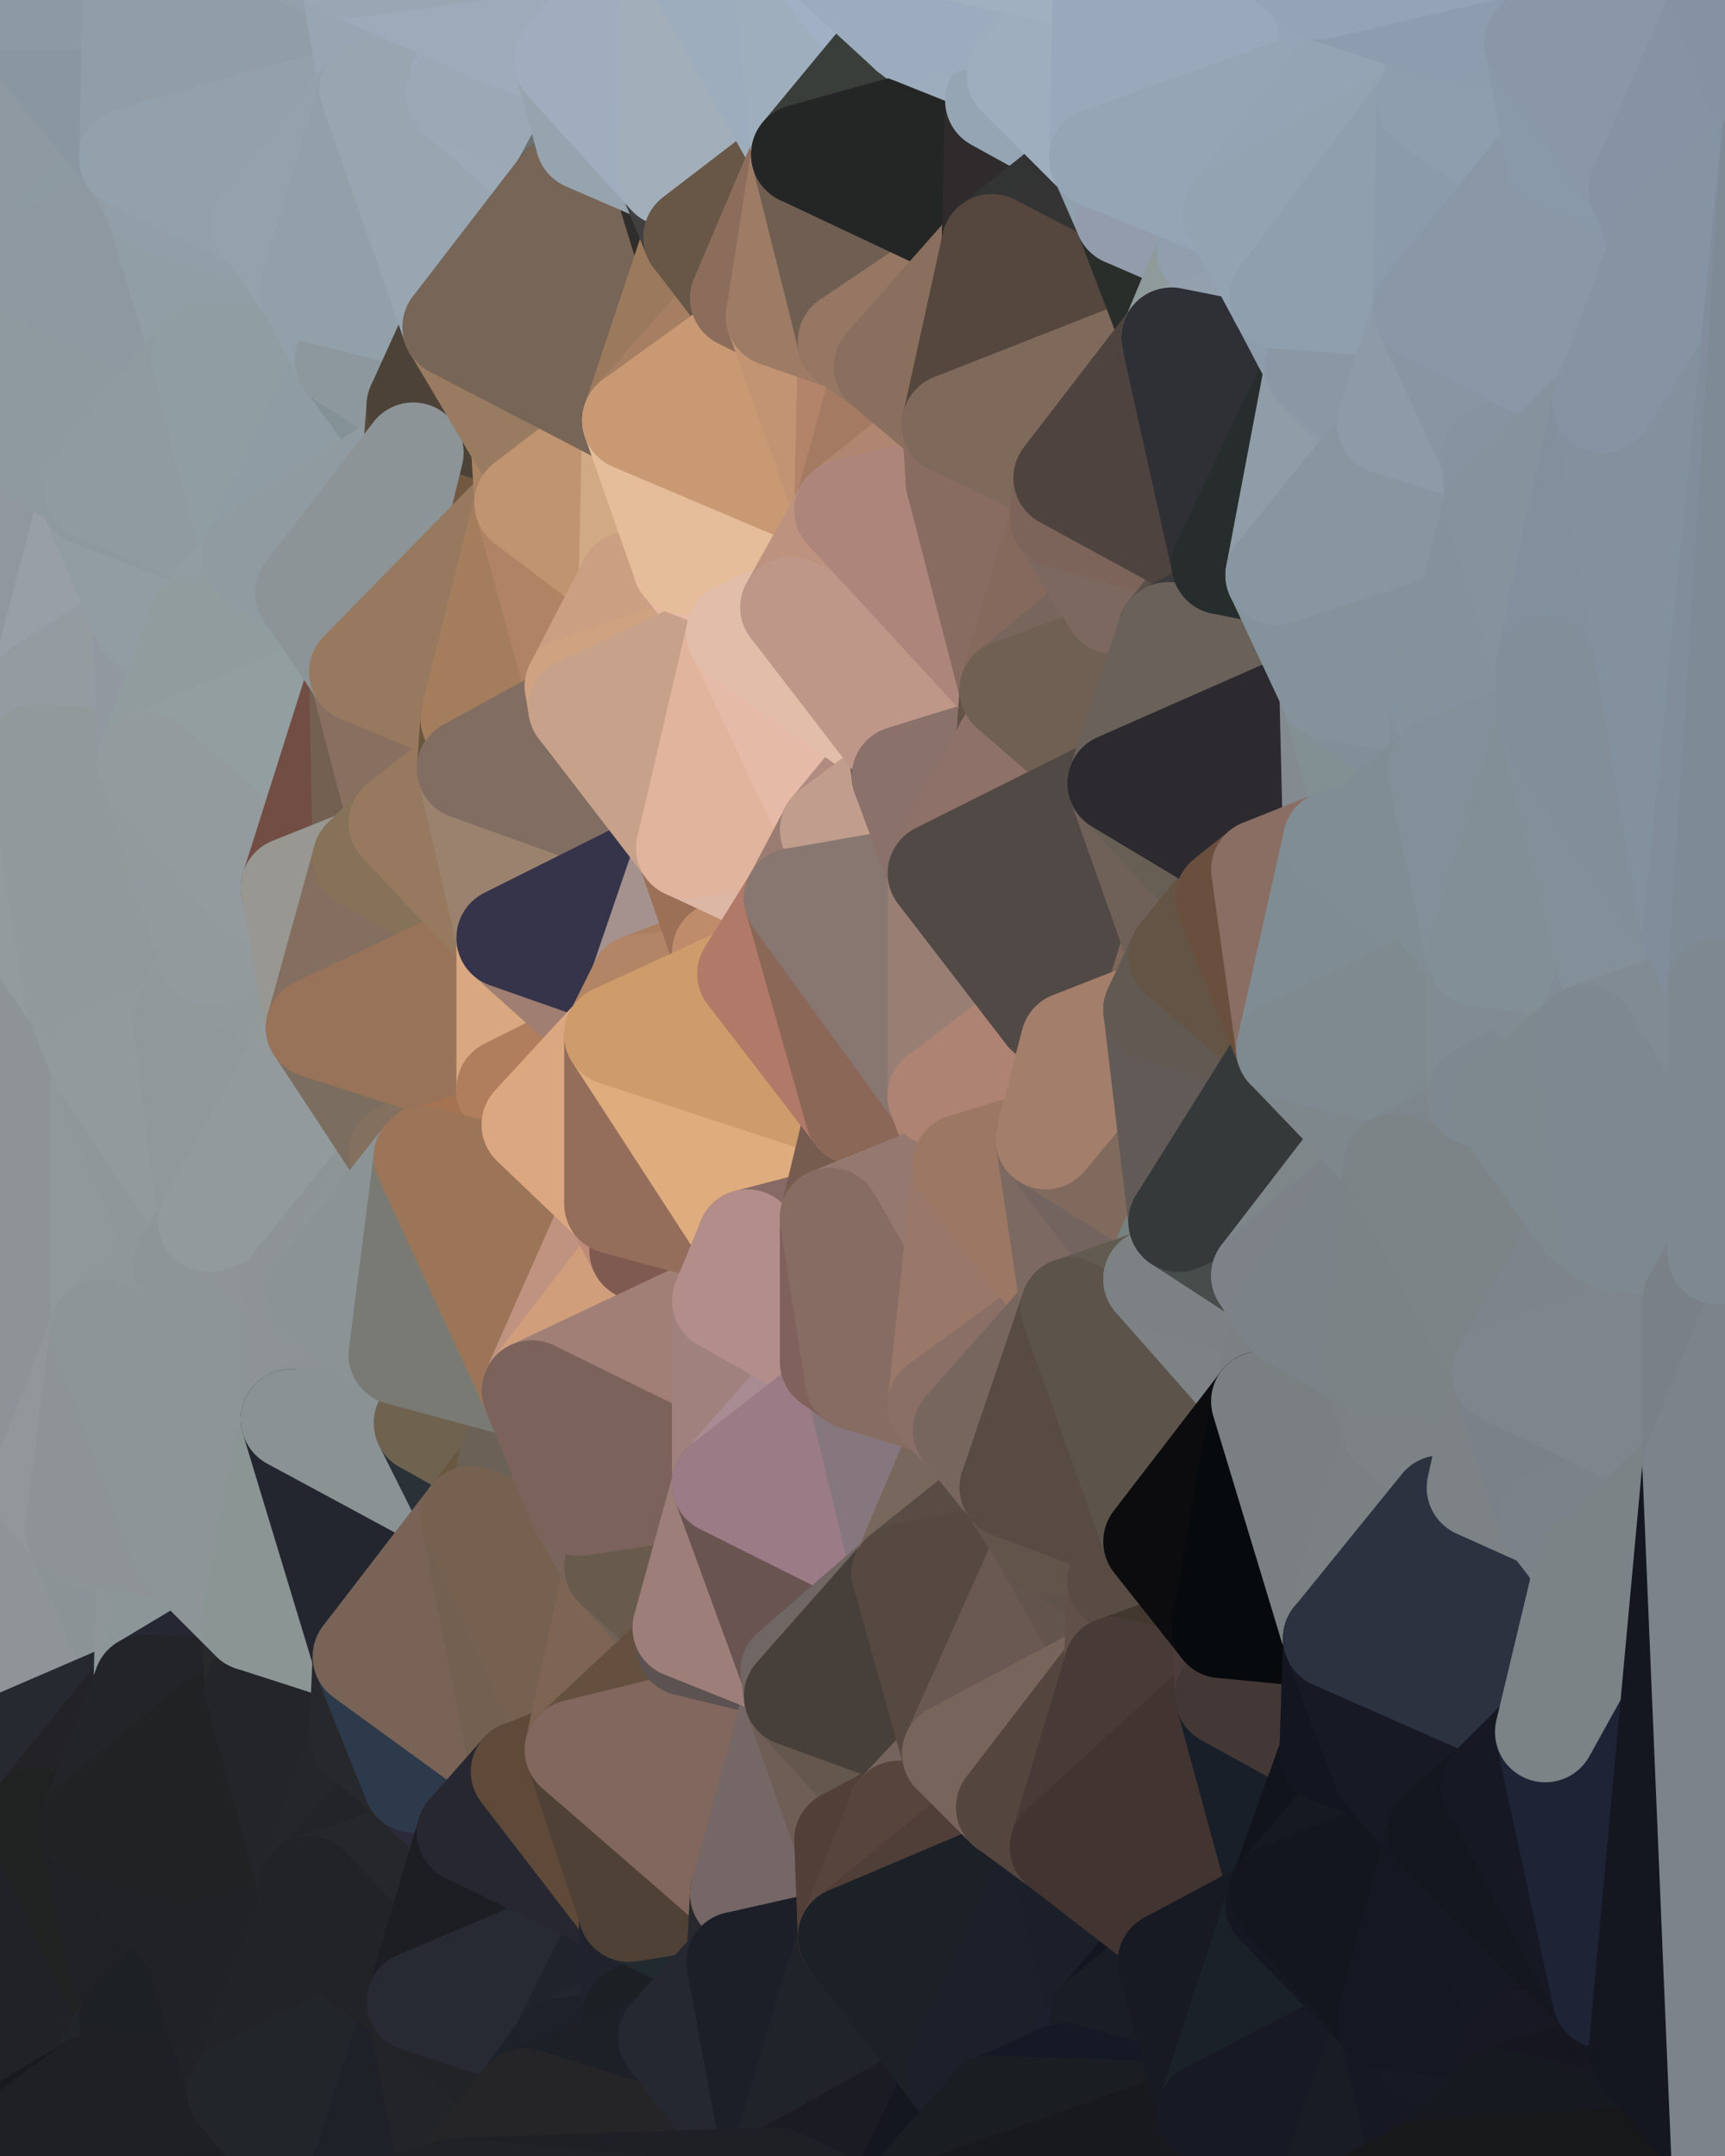 <?xml version="1.0" standalone="yes"?>
<svg width="480" height="600" xmlns="http://www.w3.org/2000/svg" version="1.1" ><polygon points="-34,148 -34,518 -18,222" fill="rgba(140, 145, 148, 1)" stroke="rgba(140, 145, 148, 1)" stroke-width="28" stroke-linejoin="round"/>
		<polygon points="-34,518 -18,444 -18,222" fill="rgba(143, 148, 154, 1)" stroke="rgba(143, 148, 154, 1)" stroke-width="28" stroke-linejoin="round"/>
		<polygon points="-19,204 -34,148 -18,222" fill="rgba(142, 149, 155, 1)" stroke="rgba(142, 149, 155, 1)" stroke-width="28" stroke-linejoin="round"/>
		<polygon points="-34,518 -19,500 -18,444" fill="rgba(133, 138, 144, 1)" stroke="rgba(133, 138, 144, 1)" stroke-width="28" stroke-linejoin="round"/>
		<polygon points="-4,118 -34,148 -3,130" fill="rgba(140, 147, 155, 1)" stroke="rgba(140, 147, 155, 1)" stroke-width="28" stroke-linejoin="round"/>
		<polygon points="-3,574 -34,518 0,599" fill="rgba(31, 32, 37, 1)" stroke="rgba(31, 32, 37, 1)" stroke-width="28" stroke-linejoin="round"/>
		<polygon points="-18,444 -19,500 -4,488" fill="rgba(141, 146, 150, 1)" stroke="rgba(141, 146, 150, 1)" stroke-width="28" stroke-linejoin="round"/>
		<polygon points="-34,148 -4,118 6,74" fill="rgba(137, 148, 154, 1)" stroke="rgba(137, 148, 154, 1)" stroke-width="28" stroke-linejoin="round"/>
		<polygon points="0,0 -34,148 6,74" fill="rgba(140, 150, 159, 1)" stroke="rgba(140, 150, 159, 1)" stroke-width="28" stroke-linejoin="round"/>
		<polygon points="-3,574 0,599 6,592" fill="rgba(29, 30, 35, 1)" stroke="rgba(29, 30, 35, 1)" stroke-width="28" stroke-linejoin="round"/>
		<polygon points="-4,488 -19,500 10,506" fill="rgba(39, 40, 44, 1)" stroke="rgba(39, 40, 44, 1)" stroke-width="28" stroke-linejoin="round"/>
		<polygon points="-19,204 -18,222 10,210" fill="rgba(145, 150, 154, 1)" stroke="rgba(145, 150, 154, 1)" stroke-width="28" stroke-linejoin="round"/>
		<polygon points="-19,204 10,210 11,192" fill="rgba(143, 148, 152, 1)" stroke="rgba(143, 148, 152, 1)" stroke-width="28" stroke-linejoin="round"/>
		<polygon points="-34,148 -19,204 11,192" fill="rgba(145, 152, 160, 1)" stroke="rgba(145, 152, 160, 1)" stroke-width="28" stroke-linejoin="round"/>
		<polygon points="-19,500 -34,518 10,506" fill="rgba(35, 36, 40, 1)" stroke="rgba(35, 36, 40, 1)" stroke-width="28" stroke-linejoin="round"/>
		<polygon points="11,414 -18,444 21,426" fill="rgba(145, 150, 154, 1)" stroke="rgba(145, 150, 154, 1)" stroke-width="28" stroke-linejoin="round"/>
		<polygon points="-3,574 6,592 26,580" fill="rgba(25, 26, 31, 1)" stroke="rgba(25, 26, 31, 1)" stroke-width="28" stroke-linejoin="round"/>
		<polygon points="-3,130 25,138 26,136" fill="rgba(145, 154, 161, 1)" stroke="rgba(145, 154, 161, 1)" stroke-width="28" stroke-linejoin="round"/>
		<polygon points="21,278 28,370 28,296" fill="rgba(147, 152, 155, 1)" stroke="rgba(147, 152, 155, 1)" stroke-width="28" stroke-linejoin="round"/>
		<polygon points="-18,444 11,414 28,370" fill="rgba(144, 149, 153, 1)" stroke="rgba(144, 149, 153, 1)" stroke-width="28" stroke-linejoin="round"/>
		<polygon points="21,278 -18,444 28,370" fill="rgba(145, 150, 153, 1)" stroke="rgba(145, 150, 153, 1)" stroke-width="28" stroke-linejoin="round"/>
		<polygon points="-4,118 -3,130 26,136" fill="rgba(144, 153, 160, 1)" stroke="rgba(144, 153, 160, 1)" stroke-width="28" stroke-linejoin="round"/>
		<polygon points="-3,130 11,192 25,138" fill="rgba(145, 152, 160, 1)" stroke="rgba(145, 152, 160, 1)" stroke-width="28" stroke-linejoin="round"/>
		<polygon points="-18,222 -18,444 21,278" fill="rgba(142, 147, 151, 1)" stroke="rgba(142, 147, 151, 1)" stroke-width="28" stroke-linejoin="round"/>
		<polygon points="-3,130 -34,148 11,192" fill="rgba(144, 151, 159, 1)" stroke="rgba(144, 151, 159, 1)" stroke-width="28" stroke-linejoin="round"/>
		<polygon points="-34,518 -3,574 10,506" fill="rgba(31, 32, 36, 1)" stroke="rgba(31, 32, 36, 1)" stroke-width="28" stroke-linejoin="round"/>
		<polygon points="0,0 6,74 36,44" fill="rgba(143, 153, 162, 1)" stroke="rgba(143, 153, 162, 1)" stroke-width="28" stroke-linejoin="round"/>
		<polygon points="-3,574 26,580 36,562" fill="rgba(33, 34, 39, 1)" stroke="rgba(33, 34, 39, 1)" stroke-width="28" stroke-linejoin="round"/>
		<polygon points="-18,444 -4,488 40,469" fill="rgba(143, 148, 152, 1)" stroke="rgba(143, 148, 152, 1)" stroke-width="28" stroke-linejoin="round"/>
		<polygon points="21,426 -18,444 40,469" fill="rgba(143, 148, 152, 1)" stroke="rgba(143, 148, 152, 1)" stroke-width="28" stroke-linejoin="round"/>
		<polygon points="25,138 11,192 40,173" fill="rgba(152, 159, 167, 1)" stroke="rgba(152, 159, 167, 1)" stroke-width="28" stroke-linejoin="round"/>
		<polygon points="36,44 6,74 43,56" fill="rgba(141, 154, 162, 1)" stroke="rgba(141, 154, 162, 1)" stroke-width="28" stroke-linejoin="round"/>
		<polygon points="11,192 10,210 41,212" fill="rgba(145, 153, 156, 1)" stroke="rgba(145, 153, 156, 1)" stroke-width="28" stroke-linejoin="round"/>
		<polygon points="21,426 40,469 41,434" fill="rgba(139, 147, 150, 1)" stroke="rgba(139, 147, 150, 1)" stroke-width="28" stroke-linejoin="round"/>
		<polygon points="-4,488 10,506 40,469" fill="rgba(38, 41, 48, 1)" stroke="rgba(38, 41, 48, 1)" stroke-width="28" stroke-linejoin="round"/>
		<polygon points="10,506 25,508 40,469" fill="rgba(35, 34, 39, 1)" stroke="rgba(35, 34, 39, 1)" stroke-width="28" stroke-linejoin="round"/>
		<polygon points="0,0 36,44 37,0" fill="rgba(138, 151, 160, 1)" stroke="rgba(138, 151, 160, 1)" stroke-width="28" stroke-linejoin="round"/>
		<polygon points="10,506 -3,574 36,562" fill="rgba(33, 34, 39, 1)" stroke="rgba(33, 34, 39, 1)" stroke-width="28" stroke-linejoin="round"/>
		<polygon points="25,508 10,506 36,562" fill="rgba(32, 34, 33, 1)" stroke="rgba(32, 34, 33, 1)" stroke-width="28" stroke-linejoin="round"/>
		<polygon points="10,210 -18,222 21,278" fill="rgba(147, 155, 158, 1)" stroke="rgba(147, 155, 158, 1)" stroke-width="28" stroke-linejoin="round"/>
		<polygon points="21,278 28,296 51,284" fill="rgba(146, 154, 157, 1)" stroke="rgba(146, 154, 157, 1)" stroke-width="28" stroke-linejoin="round"/>
		<polygon points="40,173 11,192 41,212" fill="rgba(148, 155, 161, 1)" stroke="rgba(148, 155, 161, 1)" stroke-width="28" stroke-linejoin="round"/>
		<polygon points="6,74 -4,118 56,99" fill="rgba(143, 154, 160, 1)" stroke="rgba(143, 154, 160, 1)" stroke-width="28" stroke-linejoin="round"/>
		<polygon points="-4,118 26,136 56,99" fill="rgba(143, 154, 160, 1)" stroke="rgba(143, 154, 160, 1)" stroke-width="28" stroke-linejoin="round"/>
		<polygon points="25,508 36,562 55,544" fill="rgba(32, 33, 37, 1)" stroke="rgba(32, 33, 37, 1)" stroke-width="28" stroke-linejoin="round"/>
		<polygon points="28,296 28,370 51,352" fill="rgba(144, 152, 154, 1)" stroke="rgba(144, 152, 154, 1)" stroke-width="28" stroke-linejoin="round"/>
		<polygon points="41,212 21,278 58,266" fill="rgba(149, 157, 160, 1)" stroke="rgba(149, 157, 160, 1)" stroke-width="28" stroke-linejoin="round"/>
		<polygon points="21,278 51,284 58,266" fill="rgba(144, 152, 155, 1)" stroke="rgba(144, 152, 155, 1)" stroke-width="28" stroke-linejoin="round"/>
		<polygon points="28,296 51,352 58,340" fill="rgba(143, 151, 153, 1)" stroke="rgba(143, 151, 153, 1)" stroke-width="28" stroke-linejoin="round"/>
		<polygon points="43,56 6,74 56,99" fill="rgba(142, 152, 161, 1)" stroke="rgba(142, 152, 161, 1)" stroke-width="28" stroke-linejoin="round"/>
		<polygon points="25,508 55,544 56,543" fill="rgba(33, 34, 38, 1)" stroke="rgba(33, 34, 38, 1)" stroke-width="28" stroke-linejoin="round"/>
		<polygon points="10,210 21,278 41,212" fill="rgba(145, 153, 155, 1)" stroke="rgba(145, 153, 155, 1)" stroke-width="28" stroke-linejoin="round"/>
		<polygon points="36,562 26,580 66,582" fill="rgba(33, 36, 41, 1)" stroke="rgba(33, 36, 41, 1)" stroke-width="28" stroke-linejoin="round"/>
		<polygon points="40,173 41,212 55,174" fill="rgba(145, 152, 160, 1)" stroke="rgba(145, 152, 160, 1)" stroke-width="28" stroke-linejoin="round"/>
		<polygon points="41,434 40,469 51,432" fill="rgba(142, 150, 153, 1)" stroke="rgba(142, 150, 153, 1)" stroke-width="28" stroke-linejoin="round"/>
		<polygon points="21,426 41,434 51,432" fill="rgba(141, 149, 151, 1)" stroke="rgba(141, 149, 151, 1)" stroke-width="28" stroke-linejoin="round"/>
		<polygon points="51,432 40,469 70,451" fill="rgba(140, 150, 152, 1)" stroke="rgba(140, 150, 152, 1)" stroke-width="28" stroke-linejoin="round"/>
		<polygon points="40,173 55,174 70,155" fill="rgba(146, 157, 163, 1)" stroke="rgba(146, 157, 163, 1)" stroke-width="28" stroke-linejoin="round"/>
		<polygon points="25,138 40,173 70,155" fill="rgba(146, 157, 163, 1)" stroke="rgba(146, 157, 163, 1)" stroke-width="28" stroke-linejoin="round"/>
		<polygon points="43,56 56,99 66,64" fill="rgba(145, 158, 166, 1)" stroke="rgba(145, 158, 166, 1)" stroke-width="28" stroke-linejoin="round"/>
		<polygon points="41,212 58,266 71,248" fill="rgba(146, 154, 157, 1)" stroke="rgba(146, 154, 157, 1)" stroke-width="28" stroke-linejoin="round"/>
		<polygon points="26,136 25,138 70,155" fill="rgba(142, 153, 159, 1)" stroke="rgba(142, 153, 159, 1)" stroke-width="28" stroke-linejoin="round"/>
		<polygon points="0,0 37,0 67,-29" fill="rgba(140, 154, 163, 1)" stroke="rgba(140, 154, 163, 1)" stroke-width="28" stroke-linejoin="round"/>
		<polygon points="11,414 21,426 28,370" fill="rgba(146, 151, 154, 1)" stroke="rgba(146, 151, 154, 1)" stroke-width="28" stroke-linejoin="round"/>
		<polygon points="70,451 40,469 71,470" fill="rgba(37, 39, 51, 1)" stroke="rgba(37, 39, 51, 1)" stroke-width="28" stroke-linejoin="round"/>
		<polygon points="55,544 36,562 66,582" fill="rgba(29, 32, 37, 1)" stroke="rgba(29, 32, 37, 1)" stroke-width="28" stroke-linejoin="round"/>
		<polygon points="51,284 28,296 58,340" fill="rgba(146, 154, 156, 1)" stroke="rgba(146, 154, 156, 1)" stroke-width="28" stroke-linejoin="round"/>
		<polygon points="28,370 21,426 51,432" fill="rgba(142, 147, 150, 1)" stroke="rgba(142, 147, 150, 1)" stroke-width="28" stroke-linejoin="round"/>
		<polygon points="58,340 51,352 81,358" fill="rgba(144, 149, 152, 1)" stroke="rgba(144, 149, 152, 1)" stroke-width="28" stroke-linejoin="round"/>
		<polygon points="51,352 28,370 81,395" fill="rgba(143, 151, 153, 1)" stroke="rgba(143, 151, 153, 1)" stroke-width="28" stroke-linejoin="round"/>
		<polygon points="28,370 51,432 81,395" fill="rgba(141, 149, 151, 1)" stroke="rgba(141, 149, 151, 1)" stroke-width="28" stroke-linejoin="round"/>
		<polygon points="56,99 26,136 70,155" fill="rgba(144, 155, 161, 1)" stroke="rgba(144, 155, 161, 1)" stroke-width="28" stroke-linejoin="round"/>
		<polygon points="56,543 85,535 86,525" fill="rgba(35, 36, 40, 1)" stroke="rgba(35, 36, 40, 1)" stroke-width="28" stroke-linejoin="round"/>
		<polygon points="66,64 56,99 86,81" fill="rgba(145, 158, 166, 1)" stroke="rgba(145, 158, 166, 1)" stroke-width="28" stroke-linejoin="round"/>
		<polygon points="73,62 66,64 86,81" fill="rgba(146, 159, 167, 1)" stroke="rgba(146, 159, 167, 1)" stroke-width="28" stroke-linejoin="round"/>
		<polygon points="70,155 55,174 85,165" fill="rgba(146, 157, 163, 1)" stroke="rgba(146, 157, 163, 1)" stroke-width="28" stroke-linejoin="round"/>
		<polygon points="40,469 25,508 71,470" fill="rgba(35, 36, 40, 1)" stroke="rgba(35, 36, 40, 1)" stroke-width="28" stroke-linejoin="round"/>
		<polygon points="58,266 51,284 88,286" fill="rgba(145, 153, 155, 1)" stroke="rgba(145, 153, 155, 1)" stroke-width="28" stroke-linejoin="round"/>
		<polygon points="25,508 56,543 86,525" fill="rgba(33, 34, 38, 1)" stroke="rgba(33, 34, 38, 1)" stroke-width="28" stroke-linejoin="round"/>
		<polygon points="71,470 25,508 86,525" fill="rgba(33, 34, 36, 1)" stroke="rgba(33, 34, 36, 1)" stroke-width="28" stroke-linejoin="round"/>
		<polygon points="51,352 81,395 81,358" fill="rgba(141, 149, 151, 1)" stroke="rgba(141, 149, 151, 1)" stroke-width="28" stroke-linejoin="round"/>
		<polygon points="36,44 43,56 73,62" fill="rgba(144, 157, 166, 1)" stroke="rgba(144, 157, 166, 1)" stroke-width="28" stroke-linejoin="round"/>
		<polygon points="43,56 66,64 73,62" fill="rgba(146, 159, 168, 1)" stroke="rgba(146, 159, 168, 1)" stroke-width="28" stroke-linejoin="round"/>
		<polygon points="56,543 55,544 66,582" fill="rgba(33, 34, 38, 1)" stroke="rgba(33, 34, 38, 1)" stroke-width="28" stroke-linejoin="round"/>
		<polygon points="6,592 0,599 26,580" fill="rgba(25, 26, 31, 1)" stroke="rgba(25, 26, 31, 1)" stroke-width="28" stroke-linejoin="round"/>
		<polygon points="86,81 56,99 96,100" fill="rgba(145, 158, 166, 1)" stroke="rgba(145, 158, 166, 1)" stroke-width="28" stroke-linejoin="round"/>
		<polygon points="67,-29 37,0 97,-9" fill="rgba(145, 157, 169, 1)" stroke="rgba(145, 157, 169, 1)" stroke-width="28" stroke-linejoin="round"/>
		<polygon points="66,582 0,599 96,618" fill="rgba(30, 31, 36, 1)" stroke="rgba(30, 31, 36, 1)" stroke-width="28" stroke-linejoin="round"/>
		<polygon points="81,358 81,395 88,360" fill="rgba(142, 147, 150, 1)" stroke="rgba(142, 147, 150, 1)" stroke-width="28" stroke-linejoin="round"/>
		<polygon points="51,284 58,340 88,286" fill="rgba(144, 152, 154, 1)" stroke="rgba(144, 152, 154, 1)" stroke-width="28" stroke-linejoin="round"/>
		<polygon points="81,247 58,266 88,286" fill="rgba(145, 153, 155, 1)" stroke="rgba(145, 153, 155, 1)" stroke-width="28" stroke-linejoin="round"/>
		<polygon points="71,248 58,266 81,247" fill="rgba(146, 154, 157, 1)" stroke="rgba(146, 154, 157, 1)" stroke-width="28" stroke-linejoin="round"/>
		<polygon points="26,580 0,599 66,582" fill="rgba(31, 32, 37, 1)" stroke="rgba(31, 32, 37, 1)" stroke-width="28" stroke-linejoin="round"/>
		<polygon points="85,165 55,174 100,187" fill="rgba(144, 155, 161, 1)" stroke="rgba(144, 155, 161, 1)" stroke-width="28" stroke-linejoin="round"/>
		<polygon points="70,451 71,470 101,461" fill="rgba(40, 41, 43, 1)" stroke="rgba(40, 41, 43, 1)" stroke-width="28" stroke-linejoin="round"/>
		<polygon points="56,543 66,582 85,535" fill="rgba(33, 34, 38, 1)" stroke="rgba(33, 34, 38, 1)" stroke-width="28" stroke-linejoin="round"/>
		<polygon points="97,-9 37,0 103,25" fill="rgba(148, 160, 172, 1)" stroke="rgba(148, 160, 172, 1)" stroke-width="28" stroke-linejoin="round"/>
		<polygon points="37,0 36,44 103,25" fill="rgba(145, 158, 167, 1)" stroke="rgba(145, 158, 167, 1)" stroke-width="28" stroke-linejoin="round"/>
		<polygon points="36,44 73,62 103,25" fill="rgba(147, 161, 172, 1)" stroke="rgba(147, 161, 172, 1)" stroke-width="28" stroke-linejoin="round"/>
		<polygon points="71,470 100,483 101,461" fill="rgba(38, 39, 41, 1)" stroke="rgba(38, 39, 41, 1)" stroke-width="28" stroke-linejoin="round"/>
		<polygon points="71,470 86,525 100,483" fill="rgba(36, 37, 41, 1)" stroke="rgba(36, 37, 41, 1)" stroke-width="28" stroke-linejoin="round"/>
		<polygon points="55,174 41,212 100,187" fill="rgba(145, 156, 158, 1)" stroke="rgba(145, 156, 158, 1)" stroke-width="28" stroke-linejoin="round"/>
		<polygon points="41,212 81,247 100,187" fill="rgba(147, 158, 160, 1)" stroke="rgba(147, 158, 160, 1)" stroke-width="28" stroke-linejoin="round"/>
		<polygon points="56,99 70,155 96,100" fill="rgba(144, 157, 163, 1)" stroke="rgba(144, 157, 163, 1)" stroke-width="28" stroke-linejoin="round"/>
		<polygon points="41,212 71,248 81,247" fill="rgba(147, 155, 158, 1)" stroke="rgba(147, 155, 158, 1)" stroke-width="28" stroke-linejoin="round"/>
		<polygon points="51,432 70,451 81,395" fill="rgba(141, 149, 151, 1)" stroke="rgba(141, 149, 151, 1)" stroke-width="28" stroke-linejoin="round"/>
		<polygon points="58,340 81,358 111,321" fill="rgba(143, 148, 151, 1)" stroke="rgba(143, 148, 151, 1)" stroke-width="28" stroke-linejoin="round"/>
		<polygon points="88,286 58,340 111,321" fill="rgba(146, 154, 156, 1)" stroke="rgba(146, 154, 156, 1)" stroke-width="28" stroke-linejoin="round"/>
		<polygon points="88,360 81,395 111,377" fill="rgba(142, 147, 150, 1)" stroke="rgba(142, 147, 150, 1)" stroke-width="28" stroke-linejoin="round"/>
		<polygon points="100,187 81,247 101,239" fill="rgba(114, 77, 68, 1)" stroke="rgba(114, 77, 68, 1)" stroke-width="28" stroke-linejoin="round"/>
		<polygon points="96,100 70,155 115,126" fill="rgba(143, 156, 164, 1)" stroke="rgba(143, 156, 164, 1)" stroke-width="28" stroke-linejoin="round"/>
		<polygon points="81,358 88,360 111,321" fill="rgba(142, 147, 150, 1)" stroke="rgba(142, 147, 150, 1)" stroke-width="28" stroke-linejoin="round"/>
		<polygon points="100,187 101,239 111,229" fill="rgba(115, 96, 81, 1)" stroke="rgba(115, 96, 81, 1)" stroke-width="28" stroke-linejoin="round"/>
		<polygon points="96,100 115,126 116,113" fill="rgba(132, 145, 151, 1)" stroke="rgba(132, 145, 151, 1)" stroke-width="28" stroke-linejoin="round"/>
		<polygon points="85,535 66,582 116,557" fill="rgba(34, 35, 39, 1)" stroke="rgba(34, 35, 39, 1)" stroke-width="28" stroke-linejoin="round"/>
		<polygon points="100,483 86,525 115,496" fill="rgba(37, 38, 42, 1)" stroke="rgba(37, 38, 42, 1)" stroke-width="28" stroke-linejoin="round"/>
		<polygon points="111,377 81,395 118,396" fill="rgba(141, 146, 149, 1)" stroke="rgba(141, 146, 149, 1)" stroke-width="28" stroke-linejoin="round"/>
		<polygon points="70,155 85,165 115,126" fill="rgba(144, 155, 161, 1)" stroke="rgba(144, 155, 161, 1)" stroke-width="28" stroke-linejoin="round"/>
		<polygon points="81,247 88,286 101,239" fill="rgba(152, 151, 146, 1)" stroke="rgba(152, 151, 146, 1)" stroke-width="28" stroke-linejoin="round"/>
		<polygon points="86,81 96,100 126,91" fill="rgba(146, 160, 169, 1)" stroke="rgba(146, 160, 169, 1)" stroke-width="28" stroke-linejoin="round"/>
		<polygon points="96,100 116,113 126,91" fill="rgba(141, 152, 158, 1)" stroke="rgba(141, 152, 158, 1)" stroke-width="28" stroke-linejoin="round"/>
		<polygon points="81,395 70,451 101,461" fill="rgba(139, 149, 148, 1)" stroke="rgba(139, 149, 148, 1)" stroke-width="28" stroke-linejoin="round"/>
		<polygon points="100,187 130,214 131,200" fill="rgba(139, 111, 89, 1)" stroke="rgba(139, 111, 89, 1)" stroke-width="28" stroke-linejoin="round"/>
		<polygon points="81,395 101,461 131,422" fill="rgba(35, 38, 47, 1)" stroke="rgba(35, 38, 47, 1)" stroke-width="28" stroke-linejoin="round"/>
		<polygon points="118,396 81,395 131,422" fill="rgba(138, 146, 148, 1)" stroke="rgba(138, 146, 148, 1)" stroke-width="28" stroke-linejoin="round"/>
		<polygon points="115,496 86,525 130,510" fill="rgba(35, 36, 40, 1)" stroke="rgba(35, 36, 40, 1)" stroke-width="28" stroke-linejoin="round"/>
		<polygon points="100,187 111,229 130,214" fill="rgba(137, 111, 96, 1)" stroke="rgba(137, 111, 96, 1)" stroke-width="28" stroke-linejoin="round"/>
		<polygon points="66,582 96,618 116,557" fill="rgba(34, 37, 42, 1)" stroke="rgba(34, 37, 42, 1)" stroke-width="28" stroke-linejoin="round"/>
		<polygon points="97,-9 103,25 133,7" fill="rgba(152, 166, 179, 1)" stroke="rgba(152, 166, 179, 1)" stroke-width="28" stroke-linejoin="round"/>
		<polygon points="103,25 127,26 133,7" fill="rgba(153, 167, 180, 1)" stroke="rgba(153, 167, 180, 1)" stroke-width="28" stroke-linejoin="round"/>
		<polygon points="86,525 116,557 130,510" fill="rgba(38, 39, 43, 1)" stroke="rgba(38, 39, 43, 1)" stroke-width="28" stroke-linejoin="round"/>
		<polygon points="116,557 96,618 126,609" fill="rgba(30, 33, 40, 1)" stroke="rgba(30, 33, 40, 1)" stroke-width="28" stroke-linejoin="round"/>
		<polygon points="111,321 88,360 118,322" fill="rgba(141, 149, 151, 1)" stroke="rgba(141, 149, 151, 1)" stroke-width="28" stroke-linejoin="round"/>
		<polygon points="86,525 85,535 116,557" fill="rgba(34, 35, 39, 1)" stroke="rgba(34, 35, 39, 1)" stroke-width="28" stroke-linejoin="round"/>
		<polygon points="73,62 86,81 103,25" fill="rgba(148, 162, 171, 1)" stroke="rgba(148, 162, 171, 1)" stroke-width="28" stroke-linejoin="round"/>
		<polygon points="118,396 131,422 141,409" fill="rgba(42, 49, 55, 1)" stroke="rgba(42, 49, 55, 1)" stroke-width="28" stroke-linejoin="round"/>
		<polygon points="88,286 111,321 141,303" fill="rgba(123, 109, 96, 1)" stroke="rgba(123, 109, 96, 1)" stroke-width="28" stroke-linejoin="round"/>
		<polygon points="111,321 118,322 141,303" fill="rgba(131, 112, 95, 1)" stroke="rgba(131, 112, 95, 1)" stroke-width="28" stroke-linejoin="round"/>
		<polygon points="101,239 88,286 141,261" fill="rgba(132, 110, 96, 1)" stroke="rgba(132, 110, 96, 1)" stroke-width="28" stroke-linejoin="round"/>
		<polygon points="111,229 101,239 141,261" fill="rgba(134, 114, 89, 1)" stroke="rgba(134, 114, 89, 1)" stroke-width="28" stroke-linejoin="round"/>
		<polygon points="88,360 111,377 118,322" fill="rgba(139, 147, 149, 1)" stroke="rgba(139, 147, 149, 1)" stroke-width="28" stroke-linejoin="round"/>
		<polygon points="115,496 130,510 145,493" fill="rgba(44, 41, 58, 1)" stroke="rgba(44, 41, 58, 1)" stroke-width="28" stroke-linejoin="round"/>
		<polygon points="116,113 115,126 145,123" fill="rgba(86, 74, 60, 1)" stroke="rgba(86, 74, 60, 1)" stroke-width="28" stroke-linejoin="round"/>
		<polygon points="101,461 100,483 115,496" fill="rgba(39, 40, 44, 1)" stroke="rgba(39, 40, 44, 1)" stroke-width="28" stroke-linejoin="round"/>
		<polygon points="145,123 115,126 146,140" fill="rgba(153, 122, 93, 1)" stroke="rgba(153, 122, 93, 1)" stroke-width="28" stroke-linejoin="round"/>
		<polygon points="116,557 126,609 146,584" fill="rgba(35, 36, 40, 1)" stroke="rgba(35, 36, 40, 1)" stroke-width="28" stroke-linejoin="round"/>
		<polygon points="103,25 86,81 126,91" fill="rgba(146, 160, 169, 1)" stroke="rgba(146, 160, 169, 1)" stroke-width="28" stroke-linejoin="round"/>
		<polygon points="141,303 118,322 148,313" fill="rgba(155, 114, 86, 1)" stroke="rgba(155, 114, 86, 1)" stroke-width="28" stroke-linejoin="round"/>
		<polygon points="111,377 118,396 148,387" fill="rgba(138, 146, 148, 1)" stroke="rgba(138, 146, 148, 1)" stroke-width="28" stroke-linejoin="round"/>
		<polygon points="118,396 141,409 148,387" fill="rgba(111, 98, 79, 1)" stroke="rgba(111, 98, 79, 1)" stroke-width="28" stroke-linejoin="round"/>
		<polygon points="115,126 100,187 146,140" fill="rgba(114, 88, 65, 1)" stroke="rgba(114, 88, 65, 1)" stroke-width="28" stroke-linejoin="round"/>
		<polygon points="101,461 115,496 145,493" fill="rgba(45, 58, 75, 1)" stroke="rgba(45, 58, 75, 1)" stroke-width="28" stroke-linejoin="round"/>
		<polygon points="126,91 116,113 145,123" fill="rgba(76, 66, 56, 1)" stroke="rgba(76, 66, 56, 1)" stroke-width="28" stroke-linejoin="round"/>
		<polygon points="141,261 88,286 141,303" fill="rgba(152, 115, 89, 1)" stroke="rgba(152, 115, 89, 1)" stroke-width="28" stroke-linejoin="round"/>
		<polygon points="103,25 126,91 127,26" fill="rgba(152, 166, 177, 1)" stroke="rgba(152, 166, 177, 1)" stroke-width="28" stroke-linejoin="round"/>
		<polygon points="85,165 100,187 115,126" fill="rgba(140, 148, 151, 1)" stroke="rgba(140, 148, 151, 1)" stroke-width="28" stroke-linejoin="round"/>
		<polygon points="116,557 146,584 156,570" fill="rgba(34, 35, 39, 1)" stroke="rgba(34, 35, 39, 1)" stroke-width="28" stroke-linejoin="round"/>
		<polygon points="127,26 126,91 156,52" fill="rgba(152, 166, 177, 1)" stroke="rgba(152, 166, 177, 1)" stroke-width="28" stroke-linejoin="round"/>
		<polygon points="133,7 127,26 157,17" fill="rgba(157, 170, 186, 1)" stroke="rgba(157, 170, 186, 1)" stroke-width="28" stroke-linejoin="round"/>
		<polygon points="100,187 131,200 146,140" fill="rgba(151, 121, 95, 1)" stroke="rgba(151, 121, 95, 1)" stroke-width="28" stroke-linejoin="round"/>
		<polygon points="130,214 111,229 141,261" fill="rgba(151, 121, 95, 1)" stroke="rgba(151, 121, 95, 1)" stroke-width="28" stroke-linejoin="round"/>
		<polygon points="141,409 131,422 161,419" fill="rgba(105, 87, 63, 1)" stroke="rgba(105, 87, 63, 1)" stroke-width="28" stroke-linejoin="round"/>
		<polygon points="160,191 131,200 161,197" fill="rgba(185, 142, 108, 1)" stroke="rgba(185, 142, 108, 1)" stroke-width="28" stroke-linejoin="round"/>
		<polygon points="127,26 156,52 163,39" fill="rgba(156, 170, 183, 1)" stroke="rgba(156, 170, 183, 1)" stroke-width="28" stroke-linejoin="round"/>
		<polygon points="157,17 127,26 163,39" fill="rgba(155, 169, 182, 1)" stroke="rgba(155, 169, 182, 1)" stroke-width="28" stroke-linejoin="round"/>
		<polygon points="131,200 130,214 161,197" fill="rgba(105, 87, 63, 1)" stroke="rgba(105, 87, 63, 1)" stroke-width="28" stroke-linejoin="round"/>
		<polygon points="146,140 131,200 160,191" fill="rgba(164, 125, 92, 1)" stroke="rgba(164, 125, 92, 1)" stroke-width="28" stroke-linejoin="round"/>
		<polygon points="148,313 118,322 171,335" fill="rgba(165, 115, 82, 1)" stroke="rgba(165, 115, 82, 1)" stroke-width="28" stroke-linejoin="round"/>
		<polygon points="161,419 131,422 171,436" fill="rgba(115, 99, 84, 1)" stroke="rgba(115, 99, 84, 1)" stroke-width="28" stroke-linejoin="round"/>
		<polygon points="141,261 141,303 171,288" fill="rgba(217, 168, 128, 1)" stroke="rgba(217, 168, 128, 1)" stroke-width="28" stroke-linejoin="round"/>
		<polygon points="141,303 148,313 171,288" fill="rgba(176, 126, 93, 1)" stroke="rgba(176, 126, 93, 1)" stroke-width="28" stroke-linejoin="round"/>
		<polygon points="148,387 141,409 161,419" fill="rgba(107, 97, 87, 1)" stroke="rgba(107, 97, 87, 1)" stroke-width="28" stroke-linejoin="round"/>
		<polygon points="118,322 111,377 148,387" fill="rgba(121, 122, 116, 1)" stroke="rgba(121, 122, 116, 1)" stroke-width="28" stroke-linejoin="round"/>
		<polygon points="131,422 101,461 145,493" fill="rgba(121, 99, 86, 1)" stroke="rgba(121, 99, 86, 1)" stroke-width="28" stroke-linejoin="round"/>
		<polygon points="130,510 116,557 175,532" fill="rgba(29, 30, 35, 1)" stroke="rgba(29, 30, 35, 1)" stroke-width="28" stroke-linejoin="round"/>
		<polygon points="146,140 160,191 175,162" fill="rgba(176, 131, 100, 1)" stroke="rgba(176, 131, 100, 1)" stroke-width="28" stroke-linejoin="round"/>
		<polygon points="118,322 148,387 171,335" fill="rgba(156, 117, 88, 1)" stroke="rgba(156, 117, 88, 1)" stroke-width="28" stroke-linejoin="round"/>
		<polygon points="131,422 145,493 160,487" fill="rgba(115, 96, 81, 1)" stroke="rgba(115, 96, 81, 1)" stroke-width="28" stroke-linejoin="round"/>
		<polygon points="116,557 156,570 175,532" fill="rgba(39, 42, 51, 1)" stroke="rgba(39, 42, 51, 1)" stroke-width="28" stroke-linejoin="round"/>
		<polygon points="131,422 160,487 171,436" fill="rgba(118, 97, 80, 1)" stroke="rgba(118, 97, 80, 1)" stroke-width="28" stroke-linejoin="round"/>
		<polygon points="171,335 148,387 178,348" fill="rgba(192, 147, 128, 1)" stroke="rgba(192, 147, 128, 1)" stroke-width="28" stroke-linejoin="round"/>
		<polygon points="141,261 171,288 178,274" fill="rgba(160, 126, 114, 1)" stroke="rgba(160, 126, 114, 1)" stroke-width="28" stroke-linejoin="round"/>
		<polygon points="145,123 146,140 176,117" fill="rgba(170, 131, 98, 1)" stroke="rgba(170, 131, 98, 1)" stroke-width="28" stroke-linejoin="round"/>
		<polygon points="126,91 145,123 176,117" fill="rgba(153, 123, 97, 1)" stroke="rgba(153, 123, 97, 1)" stroke-width="28" stroke-linejoin="round"/>
		<polygon points="175,532 156,570 176,561" fill="rgba(32, 35, 44, 1)" stroke="rgba(32, 35, 44, 1)" stroke-width="28" stroke-linejoin="round"/>
		<polygon points="145,493 130,510 175,532" fill="rgba(39, 39, 49, 1)" stroke="rgba(39, 39, 49, 1)" stroke-width="28" stroke-linejoin="round"/>
		<polygon points="160,487 145,493 175,532" fill="rgba(95, 74, 57, 1)" stroke="rgba(95, 74, 57, 1)" stroke-width="28" stroke-linejoin="round"/>
		<polygon points="163,39 156,52 186,49" fill="rgba(109, 113, 112, 1)" stroke="rgba(109, 113, 112, 1)" stroke-width="28" stroke-linejoin="round"/>
		<polygon points="133,7 157,17 187,-21" fill="rgba(158, 171, 187, 1)" stroke="rgba(158, 171, 187, 1)" stroke-width="28" stroke-linejoin="round"/>
		<polygon points="176,561 156,570 186,567" fill="rgba(34, 38, 47, 1)" stroke="rgba(34, 38, 47, 1)" stroke-width="28" stroke-linejoin="round"/>
		<polygon points="171,436 160,487 191,458" fill="rgba(126, 100, 83, 1)" stroke="rgba(126, 100, 83, 1)" stroke-width="28" stroke-linejoin="round"/>
		<polygon points="190,453 171,436 191,458" fill="rgba(112, 98, 87, 1)" stroke="rgba(112, 98, 87, 1)" stroke-width="28" stroke-linejoin="round"/>
		<polygon points="130,214 141,261 191,236" fill="rgba(155, 130, 110, 1)" stroke="rgba(155, 130, 110, 1)" stroke-width="28" stroke-linejoin="round"/>
		<polygon points="161,197 130,214 191,236" fill="rgba(129, 109, 98, 1)" stroke="rgba(129, 109, 98, 1)" stroke-width="28" stroke-linejoin="round"/>
		<polygon points="146,140 175,162 176,117" fill="rgba(192, 148, 113, 1)" stroke="rgba(192, 148, 113, 1)" stroke-width="28" stroke-linejoin="round"/>
		<polygon points="156,52 176,117 193,66" fill="rgba(95, 78, 58, 1)" stroke="rgba(95, 78, 58, 1)" stroke-width="28" stroke-linejoin="round"/>
		<polygon points="186,49 156,52 193,66" fill="rgba(47, 46, 42, 1)" stroke="rgba(47, 46, 42, 1)" stroke-width="28" stroke-linejoin="round"/>
		<polygon points="141,261 178,274 191,236" fill="rgba(54, 52, 74, 1)" stroke="rgba(54, 52, 74, 1)" stroke-width="28" stroke-linejoin="round"/>
		<polygon points="176,117 175,162 190,157" fill="rgba(209, 169, 133, 1)" stroke="rgba(209, 169, 133, 1)" stroke-width="28" stroke-linejoin="round"/>
		<polygon points="97,-9 133,7 187,-21" fill="rgba(157, 170, 186, 1)" stroke="rgba(157, 170, 186, 1)" stroke-width="28" stroke-linejoin="round"/>
		<polygon points="156,52 126,91 176,117" fill="rgba(119, 101, 87, 1)" stroke="rgba(119, 101, 87, 1)" stroke-width="28" stroke-linejoin="round"/>
		<polygon points="171,288 148,313 171,335" fill="rgba(219, 167, 128, 1)" stroke="rgba(219, 167, 128, 1)" stroke-width="28" stroke-linejoin="round"/>
		<polygon points="191,236 178,274 201,265" fill="rgba(165, 146, 142, 1)" stroke="rgba(165, 146, 142, 1)" stroke-width="28" stroke-linejoin="round"/>
		<polygon points="161,419 171,436 201,413" fill="rgba(121, 101, 92, 1)" stroke="rgba(121, 101, 92, 1)" stroke-width="28" stroke-linejoin="round"/>
		<polygon points="156,570 146,584 186,567" fill="rgba(29, 33, 42, 1)" stroke="rgba(29, 33, 42, 1)" stroke-width="28" stroke-linejoin="round"/>
		<polygon points="190,157 175,162 205,176" fill="rgba(215, 168, 140, 1)" stroke="rgba(215, 168, 140, 1)" stroke-width="28" stroke-linejoin="round"/>
		<polygon points="175,532 176,561 205,546" fill="rgba(32, 34, 46, 1)" stroke="rgba(32, 34, 46, 1)" stroke-width="28" stroke-linejoin="round"/>
		<polygon points="176,561 186,567 205,546" fill="rgba(28, 31, 36, 1)" stroke="rgba(28, 31, 36, 1)" stroke-width="28" stroke-linejoin="round"/>
		<polygon points="178,348 148,387 201,362" fill="rgba(208, 158, 123, 1)" stroke="rgba(208, 158, 123, 1)" stroke-width="28" stroke-linejoin="round"/>
		<polygon points="193,66 176,117 206,83" fill="rgba(155, 121, 93, 1)" stroke="rgba(155, 121, 93, 1)" stroke-width="28" stroke-linejoin="round"/>
		<polygon points="175,162 160,191 205,176" fill="rgba(203, 159, 130, 1)" stroke="rgba(203, 159, 130, 1)" stroke-width="28" stroke-linejoin="round"/>
		<polygon points="201,265 178,274 208,271" fill="rgba(171, 126, 97, 1)" stroke="rgba(171, 126, 97, 1)" stroke-width="28" stroke-linejoin="round"/>
		<polygon points="171,335 178,348 208,345" fill="rgba(190, 139, 120, 1)" stroke="rgba(190, 139, 120, 1)" stroke-width="28" stroke-linejoin="round"/>
		<polygon points="178,348 201,362 208,345" fill="rgba(127, 90, 81, 1)" stroke="rgba(127, 90, 81, 1)" stroke-width="28" stroke-linejoin="round"/>
		<polygon points="175,532 205,546 206,527" fill="rgba(33, 42, 47, 1)" stroke="rgba(33, 42, 47, 1)" stroke-width="28" stroke-linejoin="round"/>
		<polygon points="160,191 161,197 205,176" fill="rgba(207, 162, 129, 1)" stroke="rgba(207, 162, 129, 1)" stroke-width="28" stroke-linejoin="round"/>
		<polygon points="148,387 201,413 201,362" fill="rgba(160, 127, 118, 1)" stroke="rgba(160, 127, 118, 1)" stroke-width="28" stroke-linejoin="round"/>
		<polygon points="171,436 190,453 201,413" fill="rgba(104, 90, 77, 1)" stroke="rgba(104, 90, 77, 1)" stroke-width="28" stroke-linejoin="round"/>
		<polygon points="148,387 161,419 201,413" fill="rgba(123, 98, 91, 1)" stroke="rgba(123, 98, 91, 1)" stroke-width="28" stroke-linejoin="round"/>
		<polygon points="157,17 163,39 186,49" fill="rgba(150, 164, 175, 1)" stroke="rgba(150, 164, 175, 1)" stroke-width="28" stroke-linejoin="round"/>
		<polygon points="186,567 146,584 216,606" fill="rgba(29, 32, 39, 1)" stroke="rgba(29, 32, 39, 1)" stroke-width="28" stroke-linejoin="round"/>
		<polygon points="146,584 126,609 216,606" fill="rgba(37, 37, 39, 1)" stroke="rgba(37, 37, 39, 1)" stroke-width="28" stroke-linejoin="round"/>
		<polygon points="178,274 171,288 208,271" fill="rgba(178, 133, 102, 1)" stroke="rgba(178, 133, 102, 1)" stroke-width="28" stroke-linejoin="round"/>
		<polygon points="160,487 175,532 206,527" fill="rgba(79, 65, 54, 1)" stroke="rgba(79, 65, 54, 1)" stroke-width="28" stroke-linejoin="round"/>
		<polygon points="220,465 191,458 221,472" fill="rgba(101, 99, 102, 1)" stroke="rgba(101, 99, 102, 1)" stroke-width="28" stroke-linejoin="round"/>
		<polygon points="191,236 201,265 221,250" fill="rgba(156, 112, 87, 1)" stroke="rgba(156, 112, 87, 1)" stroke-width="28" stroke-linejoin="round"/>
		<polygon points="67,-29 97,-9 187,-21" fill="rgba(153, 167, 180, 1)" stroke="rgba(153, 167, 180, 1)" stroke-width="28" stroke-linejoin="round"/>
		<polygon points="186,49 193,66 223,43" fill="rgba(65, 63, 64, 1)" stroke="rgba(65, 63, 64, 1)" stroke-width="28" stroke-linejoin="round"/>
		<polygon points="191,458 160,487 221,472" fill="rgba(101, 80, 63, 1)" stroke="rgba(101, 80, 63, 1)" stroke-width="28" stroke-linejoin="round"/>
		<polygon points="160,487 206,527 221,472" fill="rgba(130, 103, 94, 1)" stroke="rgba(130, 103, 94, 1)" stroke-width="28" stroke-linejoin="round"/>
		<polygon points="201,265 208,271 221,250" fill="rgba(190, 140, 107, 1)" stroke="rgba(190, 140, 107, 1)" stroke-width="28" stroke-linejoin="round"/>
		<polygon points="190,453 191,458 220,465" fill="rgba(92, 82, 81, 1)" stroke="rgba(92, 82, 81, 1)" stroke-width="28" stroke-linejoin="round"/>
		<polygon points="190,157 205,176 220,169" fill="rgba(230, 185, 162, 1)" stroke="rgba(230, 185, 162, 1)" stroke-width="28" stroke-linejoin="round"/>
		<polygon points="206,83 176,117 216,88" fill="rgba(166, 127, 98, 1)" stroke="rgba(166, 127, 98, 1)" stroke-width="28" stroke-linejoin="round"/>
		<polygon points="161,197 191,236 205,176" fill="rgba(199, 161, 138, 1)" stroke="rgba(199, 161, 138, 1)" stroke-width="28" stroke-linejoin="round"/>
		<polygon points="157,17 186,49 187,-21" fill="rgba(160, 173, 190, 1)" stroke="rgba(160, 173, 190, 1)" stroke-width="28" stroke-linejoin="round"/>
		<polygon points="191,236 221,250 231,231" fill="rgba(220, 183, 165, 1)" stroke="rgba(220, 183, 165, 1)" stroke-width="28" stroke-linejoin="round"/>
		<polygon points="201,362 201,413 231,379" fill="rgba(160, 129, 126, 1)" stroke="rgba(160, 129, 126, 1)" stroke-width="28" stroke-linejoin="round"/>
		<polygon points="171,288 171,335 208,345" fill="rgba(148, 110, 91, 1)" stroke="rgba(148, 110, 91, 1)" stroke-width="28" stroke-linejoin="round"/>
		<polygon points="190,157 220,169 235,142" fill="rgba(232, 185, 165, 1)" stroke="rgba(232, 185, 165, 1)" stroke-width="28" stroke-linejoin="round"/>
		<polygon points="206,527 205,546 236,539" fill="rgba(40, 41, 45, 1)" stroke="rgba(40, 41, 45, 1)" stroke-width="28" stroke-linejoin="round"/>
		<polygon points="176,117 190,157 235,142" fill="rgba(229, 189, 154, 1)" stroke="rgba(229, 189, 154, 1)" stroke-width="28" stroke-linejoin="round"/>
		<polygon points="187,-21 186,49 223,43" fill="rgba(162, 174, 186, 1)" stroke="rgba(162, 174, 186, 1)" stroke-width="28" stroke-linejoin="round"/>
		<polygon points="193,66 206,83 223,43" fill="rgba(104, 87, 71, 1)" stroke="rgba(104, 87, 71, 1)" stroke-width="28" stroke-linejoin="round"/>
		<polygon points="231,379 201,413 238,384" fill="rgba(169, 139, 147, 1)" stroke="rgba(169, 139, 147, 1)" stroke-width="28" stroke-linejoin="round"/>
		<polygon points="208,345 231,339 238,310" fill="rgba(191, 139, 125, 1)" stroke="rgba(191, 139, 125, 1)" stroke-width="28" stroke-linejoin="round"/>
		<polygon points="171,288 208,345 238,310" fill="rgba(223, 172, 125, 1)" stroke="rgba(223, 172, 125, 1)" stroke-width="28" stroke-linejoin="round"/>
		<polygon points="208,271 171,288 238,310" fill="rgba(206, 156, 107, 1)" stroke="rgba(206, 156, 107, 1)" stroke-width="28" stroke-linejoin="round"/>
		<polygon points="235,512 206,527 236,539" fill="rgba(77, 57, 48, 1)" stroke="rgba(77, 57, 48, 1)" stroke-width="28" stroke-linejoin="round"/>
		<polygon points="216,88 176,117 235,142" fill="rgba(201, 153, 115, 1)" stroke="rgba(201, 153, 115, 1)" stroke-width="28" stroke-linejoin="round"/>
		<polygon points="221,472 206,527 235,512" fill="rgba(117, 103, 102, 1)" stroke="rgba(117, 103, 102, 1)" stroke-width="28" stroke-linejoin="round"/>
		<polygon points="205,176 191,236 231,231" fill="rgba(225, 180, 157, 1)" stroke="rgba(225, 180, 157, 1)" stroke-width="28" stroke-linejoin="round"/>
		<polygon points="208,345 231,379 231,339" fill="rgba(135, 106, 102, 1)" stroke="rgba(135, 106, 102, 1)" stroke-width="28" stroke-linejoin="round"/>
		<polygon points="208,345 201,362 231,379" fill="rgba(179, 141, 138, 1)" stroke="rgba(179, 141, 138, 1)" stroke-width="28" stroke-linejoin="round"/>
		<polygon points="217,-24 187,-21 223,43" fill="rgba(157, 173, 189, 1)" stroke="rgba(157, 173, 189, 1)" stroke-width="28" stroke-linejoin="round"/>
		<polygon points="206,83 216,88 223,43" fill="rgba(140, 109, 91, 1)" stroke="rgba(140, 109, 91, 1)" stroke-width="28" stroke-linejoin="round"/>
		<polygon points="201,413 190,453 220,465" fill="rgba(157, 126, 121, 1)" stroke="rgba(157, 126, 121, 1)" stroke-width="28" stroke-linejoin="round"/>
		<polygon points="216,88 235,142 236,95" fill="rgba(194, 148, 115, 1)" stroke="rgba(194, 148, 115, 1)" stroke-width="28" stroke-linejoin="round"/>
		<polygon points="205,546 186,567 216,606" fill="rgba(37, 40, 49, 1)" stroke="rgba(37, 40, 49, 1)" stroke-width="28" stroke-linejoin="round"/>
		<polygon points="217,-24 223,43 247,14" fill="rgba(158, 174, 189, 1)" stroke="rgba(158, 174, 189, 1)" stroke-width="28" stroke-linejoin="round"/>
		<polygon points="205,176 231,231 250,208" fill="rgba(229, 186, 167, 1)" stroke="rgba(229, 186, 167, 1)" stroke-width="28" stroke-linejoin="round"/>
		<polygon points="250,208 231,231 251,216" fill="rgba(177, 139, 128, 1)" stroke="rgba(177, 139, 128, 1)" stroke-width="28" stroke-linejoin="round"/>
		<polygon points="201,413 220,465 251,438" fill="rgba(105, 84, 81, 1)" stroke="rgba(105, 84, 81, 1)" stroke-width="28" stroke-linejoin="round"/>
		<polygon points="220,169 205,176 250,208" fill="rgba(226, 189, 170, 1)" stroke="rgba(226, 189, 170, 1)" stroke-width="28" stroke-linejoin="round"/>
		<polygon points="236,95 235,142 246,102" fill="rgba(179, 132, 106, 1)" stroke="rgba(179, 132, 106, 1)" stroke-width="28" stroke-linejoin="round"/>
		<polygon points="217,-24 247,14 253,9" fill="rgba(161, 176, 197, 1)" stroke="rgba(161, 176, 197, 1)" stroke-width="28" stroke-linejoin="round"/>
		<polygon points="221,472 235,512 250,504" fill="rgba(111, 94, 86, 1)" stroke="rgba(111, 94, 86, 1)" stroke-width="28" stroke-linejoin="round"/>
		<polygon points="231,231 221,250 261,243" fill="rgba(154, 124, 114, 1)" stroke="rgba(154, 124, 114, 1)" stroke-width="28" stroke-linejoin="round"/>
		<polygon points="251,216 231,231 261,243" fill="rgba(193, 157, 141, 1)" stroke="rgba(193, 157, 141, 1)" stroke-width="28" stroke-linejoin="round"/>
		<polygon points="238,384 201,413 251,438" fill="rgba(155, 123, 134, 1)" stroke="rgba(155, 123, 134, 1)" stroke-width="28" stroke-linejoin="round"/>
		<polygon points="205,546 216,606 236,539" fill="rgba(28, 31, 40, 1)" stroke="rgba(28, 31, 40, 1)" stroke-width="28" stroke-linejoin="round"/>
		<polygon points="223,43 216,88 236,95" fill="rgba(158, 123, 101, 1)" stroke="rgba(158, 123, 101, 1)" stroke-width="28" stroke-linejoin="round"/>
		<polygon points="246,102 235,142 265,118" fill="rgba(164, 122, 98, 1)" stroke="rgba(164, 122, 98, 1)" stroke-width="28" stroke-linejoin="round"/>
		<polygon points="221,472 250,504 265,488" fill="rgba(100, 87, 78, 1)" stroke="rgba(100, 87, 78, 1)" stroke-width="28" stroke-linejoin="round"/>
		<polygon points="236,539 216,606 266,578" fill="rgba(32, 35, 42, 1)" stroke="rgba(32, 35, 42, 1)" stroke-width="28" stroke-linejoin="round"/>
		<polygon points="265,118 235,142 266,134" fill="rgba(175, 134, 112, 1)" stroke="rgba(175, 134, 112, 1)" stroke-width="28" stroke-linejoin="round"/>
		<polygon points="261,391 251,438 268,398" fill="rgba(126, 106, 108, 1)" stroke="rgba(126, 106, 108, 1)" stroke-width="28" stroke-linejoin="round"/>
		<polygon points="238,310 231,339 268,324" fill="rgba(118, 92, 79, 1)" stroke="rgba(118, 92, 79, 1)" stroke-width="28" stroke-linejoin="round"/>
		<polygon points="261,305 238,310 268,324" fill="rgba(169, 131, 112, 1)" stroke="rgba(169, 131, 112, 1)" stroke-width="28" stroke-linejoin="round"/>
		<polygon points="216,606 246,620 266,578" fill="rgba(27, 27, 35, 1)" stroke="rgba(27, 27, 35, 1)" stroke-width="28" stroke-linejoin="round"/>
		<polygon points="238,384 251,438 261,391" fill="rgba(134, 119, 126, 1)" stroke="rgba(134, 119, 126, 1)" stroke-width="28" stroke-linejoin="round"/>
		<polygon points="220,465 221,472 251,438" fill="rgba(112, 102, 100, 1)" stroke="rgba(112, 102, 100, 1)" stroke-width="28" stroke-linejoin="round"/>
		<polygon points="235,512 236,539 250,504" fill="rgba(82, 63, 56, 1)" stroke="rgba(82, 63, 56, 1)" stroke-width="28" stroke-linejoin="round"/>
		<polygon points="221,250 208,271 238,310" fill="rgba(177, 121, 104, 1)" stroke="rgba(177, 121, 104, 1)" stroke-width="28" stroke-linejoin="round"/>
		<polygon points="223,43 236,95 276,68" fill="rgba(112, 94, 82, 1)" stroke="rgba(112, 94, 82, 1)" stroke-width="28" stroke-linejoin="round"/>
		<polygon points="251,438 221,472 265,488" fill="rgba(71, 64, 58, 1)" stroke="rgba(71, 64, 58, 1)" stroke-width="28" stroke-linejoin="round"/>
		<polygon points="221,250 238,310 261,305" fill="rgba(139, 103, 87, 1)" stroke="rgba(139, 103, 87, 1)" stroke-width="28" stroke-linejoin="round"/>
		<polygon points="253,9 247,14 277,28" fill="rgba(166, 175, 192, 1)" stroke="rgba(166, 175, 192, 1)" stroke-width="28" stroke-linejoin="round"/>
		<polygon points="236,95 246,102 276,68" fill="rgba(150, 119, 99, 1)" stroke="rgba(150, 119, 99, 1)" stroke-width="28" stroke-linejoin="round"/>
		<polygon points="231,339 231,379 238,384" fill="rgba(128, 97, 92, 1)" stroke="rgba(128, 97, 92, 1)" stroke-width="28" stroke-linejoin="round"/>
		<polygon points="250,208 251,216 280,207" fill="rgba(103, 92, 88, 1)" stroke="rgba(103, 92, 88, 1)" stroke-width="28" stroke-linejoin="round"/>
		<polygon points="265,488 250,504 280,503" fill="rgba(117, 100, 93, 1)" stroke="rgba(117, 100, 93, 1)" stroke-width="28" stroke-linejoin="round"/>
		<polygon points="247,14 223,43 277,28" fill="rgba(57, 62, 58, 1)" stroke="rgba(57, 62, 58, 1)" stroke-width="28" stroke-linejoin="round"/>
		<polygon points="266,578 246,620 276,586" fill="rgba(20, 23, 32, 1)" stroke="rgba(20, 23, 32, 1)" stroke-width="28" stroke-linejoin="round"/>
		<polygon points="261,243 221,250 261,305" fill="rgba(136, 119, 112, 1)" stroke="rgba(136, 119, 112, 1)" stroke-width="28" stroke-linejoin="round"/>
		<polygon points="250,208 280,207 281,192" fill="rgba(138, 114, 104, 1)" stroke="rgba(138, 114, 104, 1)" stroke-width="28" stroke-linejoin="round"/>
		<polygon points="268,398 251,438 281,414" fill="rgba(120, 103, 93, 1)" stroke="rgba(120, 103, 93, 1)" stroke-width="28" stroke-linejoin="round"/>
		<polygon points="253,9 277,28 283,21" fill="rgba(157, 172, 191, 1)" stroke="rgba(157, 172, 191, 1)" stroke-width="28" stroke-linejoin="round"/>
		<polygon points="235,142 220,169 281,192" fill="rgba(189, 146, 127, 1)" stroke="rgba(189, 146, 127, 1)" stroke-width="28" stroke-linejoin="round"/>
		<polygon points="220,169 250,208 281,192" fill="rgba(190, 151, 136, 1)" stroke="rgba(190, 151, 136, 1)" stroke-width="28" stroke-linejoin="round"/>
		<polygon points="251,216 261,243 280,207" fill="rgba(138, 113, 106, 1)" stroke="rgba(138, 113, 106, 1)" stroke-width="28" stroke-linejoin="round"/>
		<polygon points="223,43 276,68 277,28" fill="rgba(36, 38, 37, 1)" stroke="rgba(36, 38, 37, 1)" stroke-width="28" stroke-linejoin="round"/>
		<polygon points="261,243 261,305 291,282" fill="rgba(153, 126, 115, 1)" stroke="rgba(153, 126, 115, 1)" stroke-width="28" stroke-linejoin="round"/>
		<polygon points="261,305 268,324 291,317" fill="rgba(172, 129, 110, 1)" stroke="rgba(172, 129, 110, 1)" stroke-width="28" stroke-linejoin="round"/>
		<polygon points="281,414 251,438 291,430" fill="rgba(89, 76, 68, 1)" stroke="rgba(89, 76, 68, 1)" stroke-width="28" stroke-linejoin="round"/>
		<polygon points="266,134 235,142 281,192" fill="rgba(173, 133, 123, 1)" stroke="rgba(173, 133, 123, 1)" stroke-width="28" stroke-linejoin="round"/>
		<polygon points="231,339 261,391 268,324" fill="rgba(149, 120, 112, 1)" stroke="rgba(149, 120, 112, 1)" stroke-width="28" stroke-linejoin="round"/>
		<polygon points="231,339 238,384 261,391" fill="rgba(135, 108, 99, 1)" stroke="rgba(135, 108, 99, 1)" stroke-width="28" stroke-linejoin="round"/>
		<polygon points="246,102 265,118 276,68" fill="rgba(138, 111, 94, 1)" stroke="rgba(138, 111, 94, 1)" stroke-width="28" stroke-linejoin="round"/>
		<polygon points="265,118 266,134 296,133" fill="rgba(138, 109, 95, 1)" stroke="rgba(138, 109, 95, 1)" stroke-width="28" stroke-linejoin="round"/>
		<polygon points="266,134 295,144 296,133" fill="rgba(133, 103, 92, 1)" stroke="rgba(133, 103, 92, 1)" stroke-width="28" stroke-linejoin="round"/>
		<polygon points="266,578 276,586 296,577" fill="rgba(33, 35, 47, 1)" stroke="rgba(33, 35, 47, 1)" stroke-width="28" stroke-linejoin="round"/>
		<polygon points="250,504 236,539 280,503" fill="rgba(87, 68, 61, 1)" stroke="rgba(87, 68, 61, 1)" stroke-width="28" stroke-linejoin="round"/>
		<polygon points="268,324 261,391 298,364" fill="rgba(153, 120, 105, 1)" stroke="rgba(153, 120, 105, 1)" stroke-width="28" stroke-linejoin="round"/>
		<polygon points="261,391 268,398 298,364" fill="rgba(138, 111, 102, 1)" stroke="rgba(138, 111, 102, 1)" stroke-width="28" stroke-linejoin="round"/>
		<polygon points="261,305 291,317 298,290" fill="rgba(182, 137, 118, 1)" stroke="rgba(182, 137, 118, 1)" stroke-width="28" stroke-linejoin="round"/>
		<polygon points="291,282 261,305 298,290" fill="rgba(174, 131, 115, 1)" stroke="rgba(174, 131, 115, 1)" stroke-width="28" stroke-linejoin="round"/>
		<polygon points="280,503 236,539 295,514" fill="rgba(80, 63, 56, 1)" stroke="rgba(80, 63, 56, 1)" stroke-width="28" stroke-linejoin="round"/>
		<polygon points="266,134 281,192 295,144" fill="rgba(136, 108, 97, 1)" stroke="rgba(136, 108, 97, 1)" stroke-width="28" stroke-linejoin="round"/>
		<polygon points="266,578 296,577 306,562" fill="rgba(33, 37, 49, 1)" stroke="rgba(33, 37, 49, 1)" stroke-width="28" stroke-linejoin="round"/>
		<polygon points="277,28 276,68 306,44" fill="rgba(47, 43, 44, 1)" stroke="rgba(47, 43, 44, 1)" stroke-width="28" stroke-linejoin="round"/>
		<polygon points="253,9 283,21 307,-5" fill="rgba(157, 173, 189, 1)" stroke="rgba(157, 173, 189, 1)" stroke-width="28" stroke-linejoin="round"/>
		<polygon points="283,21 277,28 306,44" fill="rgba(149, 165, 180, 1)" stroke="rgba(149, 165, 180, 1)" stroke-width="28" stroke-linejoin="round"/>
		<polygon points="236,539 266,578 295,514" fill="rgba(28, 33, 39, 1)" stroke="rgba(28, 33, 39, 1)" stroke-width="28" stroke-linejoin="round"/>
		<polygon points="251,438 265,488 291,430" fill="rgba(86, 73, 65, 1)" stroke="rgba(86, 73, 65, 1)" stroke-width="28" stroke-linejoin="round"/>
		<polygon points="216,606 126,609 246,620" fill="rgba(31, 32, 37, 1)" stroke="rgba(31, 32, 37, 1)" stroke-width="28" stroke-linejoin="round"/>
		<polygon points="295,144 281,192 310,168" fill="rgba(133, 105, 93, 1)" stroke="rgba(133, 105, 93, 1)" stroke-width="28" stroke-linejoin="round"/>
		<polygon points="291,430 265,488 310,464" fill="rgba(106, 89, 82, 1)" stroke="rgba(106, 89, 82, 1)" stroke-width="28" stroke-linejoin="round"/>
		<polygon points="295,514 266,578 306,562" fill="rgba(28, 32, 43, 1)" stroke="rgba(28, 32, 43, 1)" stroke-width="28" stroke-linejoin="round"/>
		<polygon points="291,317 268,324 298,364" fill="rgba(156, 119, 100, 1)" stroke="rgba(156, 119, 100, 1)" stroke-width="28" stroke-linejoin="round"/>
		<polygon points="306,44 276,68 313,60" fill="rgba(50, 52, 51, 1)" stroke="rgba(50, 52, 51, 1)" stroke-width="28" stroke-linejoin="round"/>
		<polygon points="281,192 280,207 311,218" fill="rgba(99, 83, 70, 1)" stroke="rgba(99, 83, 70, 1)" stroke-width="28" stroke-linejoin="round"/>
		<polygon points="280,207 261,243 311,218" fill="rgba(142, 113, 105, 1)" stroke="rgba(142, 113, 105, 1)" stroke-width="28" stroke-linejoin="round"/>
		<polygon points="291,430 310,464 311,440" fill="rgba(99, 84, 77, 1)" stroke="rgba(99, 84, 77, 1)" stroke-width="28" stroke-linejoin="round"/>
		<polygon points="265,488 280,503 310,464" fill="rgba(119, 101, 91, 1)" stroke="rgba(119, 101, 91, 1)" stroke-width="28" stroke-linejoin="round"/>
		<polygon points="268,398 281,414 298,364" fill="rgba(119, 102, 94, 1)" stroke="rgba(119, 102, 94, 1)" stroke-width="28" stroke-linejoin="round"/>
		<polygon points="291,282 298,290 321,281" fill="rgba(158, 119, 102, 1)" stroke="rgba(158, 119, 102, 1)" stroke-width="28" stroke-linejoin="round"/>
		<polygon points="291,430 311,440 321,429" fill="rgba(96, 83, 75, 1)" stroke="rgba(96, 83, 75, 1)" stroke-width="28" stroke-linejoin="round"/>
		<polygon points="217,-24 253,9 307,-5" fill="rgba(156, 171, 190, 1)" stroke="rgba(156, 171, 190, 1)" stroke-width="28" stroke-linejoin="round"/>
		<polygon points="313,60 276,68 326,94" fill="rgba(52, 52, 52, 1)" stroke="rgba(52, 52, 52, 1)" stroke-width="28" stroke-linejoin="round"/>
		<polygon points="276,68 265,118 326,94" fill="rgba(85, 71, 62, 1)" stroke="rgba(85, 71, 62, 1)" stroke-width="28" stroke-linejoin="round"/>
		<polygon points="265,118 296,133 326,94" fill="rgba(127, 105, 91, 1)" stroke="rgba(127, 105, 91, 1)" stroke-width="28" stroke-linejoin="round"/>
		<polygon points="295,514 306,562 326,538" fill="rgba(27, 31, 42, 1)" stroke="rgba(27, 31, 42, 1)" stroke-width="28" stroke-linejoin="round"/>
		<polygon points="306,562 325,546 326,538" fill="rgba(19, 21, 33, 1)" stroke="rgba(19, 21, 33, 1)" stroke-width="28" stroke-linejoin="round"/>
		<polygon points="291,317 298,364 321,356" fill="rgba(124, 105, 98, 1)" stroke="rgba(124, 105, 98, 1)" stroke-width="28" stroke-linejoin="round"/>
		<polygon points="311,218 291,282 328,266" fill="rgba(126, 109, 102, 1)" stroke="rgba(126, 109, 102, 1)" stroke-width="28" stroke-linejoin="round"/>
		<polygon points="291,282 321,281 328,266" fill="rgba(126, 102, 90, 1)" stroke="rgba(126, 102, 90, 1)" stroke-width="28" stroke-linejoin="round"/>
		<polygon points="291,317 321,356 328,340" fill="rgba(115, 100, 95, 1)" stroke="rgba(115, 100, 95, 1)" stroke-width="28" stroke-linejoin="round"/>
		<polygon points="310,168 281,192 325,176" fill="rgba(120, 102, 92, 1)" stroke="rgba(120, 102, 92, 1)" stroke-width="28" stroke-linejoin="round"/>
		<polygon points="281,192 311,218 325,176" fill="rgba(112, 96, 83, 1)" stroke="rgba(112, 96, 83, 1)" stroke-width="28" stroke-linejoin="round"/>
		<polygon points="281,414 291,430 321,429" fill="rgba(98, 84, 75, 1)" stroke="rgba(98, 84, 75, 1)" stroke-width="28" stroke-linejoin="round"/>
		<polygon points="261,243 291,282 311,218" fill="rgba(81, 73, 70, 1)" stroke="rgba(81, 73, 70, 1)" stroke-width="28" stroke-linejoin="round"/>
		<polygon points="280,503 295,514 310,464" fill="rgba(84, 69, 62, 1)" stroke="rgba(84, 69, 62, 1)" stroke-width="28" stroke-linejoin="round"/>
		<polygon points="283,21 306,44 307,-5" fill="rgba(158, 174, 190, 1)" stroke="rgba(158, 174, 190, 1)" stroke-width="28" stroke-linejoin="round"/>
		<polygon points="306,562 296,577 336,588" fill="rgba(28, 31, 46, 1)" stroke="rgba(28, 31, 46, 1)" stroke-width="28" stroke-linejoin="round"/>
		<polygon points="313,60 326,94 336,70" fill="rgba(41, 46, 42, 1)" stroke="rgba(41, 46, 42, 1)" stroke-width="28" stroke-linejoin="round"/>
		<polygon points="310,168 325,176 340,157" fill="rgba(114, 96, 86, 1)" stroke="rgba(114, 96, 86, 1)" stroke-width="28" stroke-linejoin="round"/>
		<polygon points="311,440 310,464 340,453" fill="rgba(97, 80, 73, 1)" stroke="rgba(97, 80, 73, 1)" stroke-width="28" stroke-linejoin="round"/>
		<polygon points="311,218 328,266 341,250" fill="rgba(111, 97, 88, 1)" stroke="rgba(111, 97, 88, 1)" stroke-width="28" stroke-linejoin="round"/>
		<polygon points="295,144 310,168 340,157" fill="rgba(124, 104, 95, 1)" stroke="rgba(124, 104, 95, 1)" stroke-width="28" stroke-linejoin="round"/>
		<polygon points="321,429 311,440 340,453" fill="rgba(89, 76, 68, 1)" stroke="rgba(89, 76, 68, 1)" stroke-width="28" stroke-linejoin="round"/>
		<polygon points="306,44 313,60 343,59" fill="rgba(144, 160, 173, 1)" stroke="rgba(144, 160, 173, 1)" stroke-width="28" stroke-linejoin="round"/>
		<polygon points="313,60 336,70 343,59" fill="rgba(147, 156, 173, 1)" stroke="rgba(147, 156, 173, 1)" stroke-width="28" stroke-linejoin="round"/>
		<polygon points="340,453 310,464 341,472" fill="rgba(66, 56, 47, 1)" stroke="rgba(66, 56, 47, 1)" stroke-width="28" stroke-linejoin="round"/>
		<polygon points="310,464 295,514 341,472" fill="rgba(72, 58, 55, 1)" stroke="rgba(72, 58, 55, 1)" stroke-width="28" stroke-linejoin="round"/>
		<polygon points="296,133 295,144 340,157" fill="rgba(124, 100, 90, 1)" stroke="rgba(124, 100, 90, 1)" stroke-width="28" stroke-linejoin="round"/>
		<polygon points="325,546 306,562 336,588" fill="rgba(25, 29, 38, 1)" stroke="rgba(25, 29, 38, 1)" stroke-width="28" stroke-linejoin="round"/>
		<polygon points="321,281 291,317 328,340" fill="rgba(128, 106, 93, 1)" stroke="rgba(128, 106, 93, 1)" stroke-width="28" stroke-linejoin="round"/>
		<polygon points="298,290 291,317 321,281" fill="rgba(163, 126, 107, 1)" stroke="rgba(163, 126, 107, 1)" stroke-width="28" stroke-linejoin="round"/>
		<polygon points="298,364 281,414 321,429" fill="rgba(88, 75, 67, 1)" stroke="rgba(88, 75, 67, 1)" stroke-width="28" stroke-linejoin="round"/>
		<polygon points="328,340 321,356 351,355" fill="rgba(118, 130, 126, 1)" stroke="rgba(118, 130, 126, 1)" stroke-width="28" stroke-linejoin="round"/>
		<polygon points="321,356 298,364 351,390" fill="rgba(98, 91, 81, 1)" stroke="rgba(98, 91, 81, 1)" stroke-width="28" stroke-linejoin="round"/>
		<polygon points="298,364 321,429 351,390" fill="rgba(92, 83, 74, 1)" stroke="rgba(92, 83, 74, 1)" stroke-width="28" stroke-linejoin="round"/>
		<polygon points="217,-24 307,-5 337,-29" fill="rgba(160, 176, 192, 1)" stroke="rgba(160, 176, 192, 1)" stroke-width="28" stroke-linejoin="round"/>
		<polygon points="296,577 276,586 336,588" fill="rgba(21, 25, 37, 1)" stroke="rgba(21, 25, 37, 1)" stroke-width="28" stroke-linejoin="round"/>
		<polygon points="311,218 341,250 351,242" fill="rgba(103, 95, 84, 1)" stroke="rgba(103, 95, 84, 1)" stroke-width="28" stroke-linejoin="round"/>
		<polygon points="326,538 355,530 356,527" fill="rgba(18, 21, 30, 1)" stroke="rgba(18, 21, 30, 1)" stroke-width="28" stroke-linejoin="round"/>
		<polygon points="336,70 326,94 356,83" fill="rgba(143, 155, 155, 1)" stroke="rgba(143, 155, 155, 1)" stroke-width="28" stroke-linejoin="round"/>
		<polygon points="321,356 351,390 358,366" fill="rgba(125, 130, 133, 1)" stroke="rgba(125, 130, 133, 1)" stroke-width="28" stroke-linejoin="round"/>
		<polygon points="351,355 321,356 358,366" fill="rgba(124, 129, 132, 1)" stroke="rgba(124, 129, 132, 1)" stroke-width="28" stroke-linejoin="round"/>
		<polygon points="321,281 328,340 358,292" fill="rgba(98, 90, 87, 1)" stroke="rgba(98, 90, 87, 1)" stroke-width="28" stroke-linejoin="round"/>
		<polygon points="328,266 321,281 358,292" fill="rgba(98, 89, 82, 1)" stroke="rgba(98, 89, 82, 1)" stroke-width="28" stroke-linejoin="round"/>
		<polygon points="341,472 326,538 356,527" fill="rgba(24, 26, 38, 1)" stroke="rgba(24, 26, 38, 1)" stroke-width="28" stroke-linejoin="round"/>
		<polygon points="343,59 336,70 356,83" fill="rgba(145, 158, 174, 1)" stroke="rgba(145, 158, 174, 1)" stroke-width="28" stroke-linejoin="round"/>
		<polygon points="340,157 325,176 355,160" fill="rgba(89, 80, 73, 1)" stroke="rgba(89, 80, 73, 1)" stroke-width="28" stroke-linejoin="round"/>
		<polygon points="326,538 325,546 355,530" fill="rgba(17, 20, 29, 1)" stroke="rgba(17, 20, 29, 1)" stroke-width="28" stroke-linejoin="round"/>
		<polygon points="295,514 326,538 341,472" fill="rgba(66, 52, 49, 1)" stroke="rgba(66, 52, 49, 1)" stroke-width="28" stroke-linejoin="round"/>
		<polygon points="326,94 296,133 340,157" fill="rgba(78, 67, 63, 1)" stroke="rgba(78, 67, 63, 1)" stroke-width="28" stroke-linejoin="round"/>
		<polygon points="356,83 326,94 366,102" fill="rgba(148, 160, 174, 1)" stroke="rgba(148, 160, 174, 1)" stroke-width="28" stroke-linejoin="round"/>
		<polygon points="276,586 246,620 336,588" fill="rgba(26, 29, 34, 1)" stroke="rgba(26, 29, 34, 1)" stroke-width="28" stroke-linejoin="round"/>
		<polygon points="337,-29 307,-5 367,-3" fill="rgba(157, 172, 191, 1)" stroke="rgba(157, 172, 191, 1)" stroke-width="28" stroke-linejoin="round"/>
		<polygon points="126,609 96,618 246,620" fill="rgba(33, 34, 39, 1)" stroke="rgba(33, 34, 39, 1)" stroke-width="28" stroke-linejoin="round"/>
		<polygon points="340,453 341,472 371,456" fill="rgba(76, 60, 60, 1)" stroke="rgba(76, 60, 60, 1)" stroke-width="28" stroke-linejoin="round"/>
		<polygon points="341,472 356,527 370,488" fill="rgba(24, 31, 41, 1)" stroke="rgba(24, 31, 41, 1)" stroke-width="28" stroke-linejoin="round"/>
		<polygon points="355,160 325,176 370,192" fill="rgba(58, 58, 58, 1)" stroke="rgba(58, 58, 58, 1)" stroke-width="28" stroke-linejoin="round"/>
		<polygon points="325,176 311,218 370,192" fill="rgba(106, 97, 90, 1)" stroke="rgba(106, 97, 90, 1)" stroke-width="28" stroke-linejoin="round"/>
		<polygon points="336,588 246,620 366,620" fill="rgba(24, 25, 30, 1)" stroke="rgba(24, 25, 30, 1)" stroke-width="28" stroke-linejoin="round"/>
		<polygon points="341,250 328,266 358,292" fill="rgba(100, 84, 69, 1)" stroke="rgba(100, 84, 69, 1)" stroke-width="28" stroke-linejoin="round"/>
		<polygon points="307,-5 306,44 373,20" fill="rgba(153, 168, 187, 1)" stroke="rgba(153, 168, 187, 1)" stroke-width="28" stroke-linejoin="round"/>
		<polygon points="367,-3 307,-5 373,20" fill="rgba(153, 168, 187, 1)" stroke="rgba(153, 168, 187, 1)" stroke-width="28" stroke-linejoin="round"/>
		<polygon points="306,44 343,59 373,20" fill="rgba(149, 165, 181, 1)" stroke="rgba(149, 165, 181, 1)" stroke-width="28" stroke-linejoin="round"/>
		<polygon points="370,192 351,242 371,234" fill="rgba(98, 85, 76, 1)" stroke="rgba(98, 85, 76, 1)" stroke-width="28" stroke-linejoin="round"/>
		<polygon points="341,472 370,488 371,456" fill="rgba(67, 56, 54, 1)" stroke="rgba(67, 56, 54, 1)" stroke-width="28" stroke-linejoin="round"/>
		<polygon points="311,218 351,242 370,192" fill="rgba(44, 42, 47, 1)" stroke="rgba(44, 42, 47, 1)" stroke-width="28" stroke-linejoin="round"/>
		<polygon points="326,94 340,157 366,102" fill="rgba(47, 48, 53, 1)" stroke="rgba(47, 48, 53, 1)" stroke-width="28" stroke-linejoin="round"/>
		<polygon points="328,340 351,355 381,316" fill="rgba(71, 77, 75, 1)" stroke="rgba(71, 77, 75, 1)" stroke-width="28" stroke-linejoin="round"/>
		<polygon points="358,292 328,340 381,316" fill="rgba(53, 57, 58, 1)" stroke="rgba(53, 57, 58, 1)" stroke-width="28" stroke-linejoin="round"/>
		<polygon points="358,366 351,390 381,379" fill="rgba(123, 128, 131, 1)" stroke="rgba(123, 128, 131, 1)" stroke-width="28" stroke-linejoin="round"/>
		<polygon points="340,157 355,160 366,102" fill="rgba(39, 45, 45, 1)" stroke="rgba(39, 45, 45, 1)" stroke-width="28" stroke-linejoin="round"/>
		<polygon points="325,546 336,588 355,530" fill="rgba(23, 26, 35, 1)" stroke="rgba(23, 26, 35, 1)" stroke-width="28" stroke-linejoin="round"/>
		<polygon points="366,102 355,160 385,123" fill="rgba(143, 157, 168, 1)" stroke="rgba(143, 157, 168, 1)" stroke-width="28" stroke-linejoin="round"/>
		<polygon points="366,102 385,123 386,118" fill="rgba(140, 154, 167, 1)" stroke="rgba(140, 154, 167, 1)" stroke-width="28" stroke-linejoin="round"/>
		<polygon points="355,530 336,588 386,562" fill="rgba(26, 33, 41, 1)" stroke="rgba(26, 33, 41, 1)" stroke-width="28" stroke-linejoin="round"/>
		<polygon points="321,429 340,453 351,390" fill="rgba(12, 12, 14, 1)" stroke="rgba(12, 12, 14, 1)" stroke-width="28" stroke-linejoin="round"/>
		<polygon points="381,316 351,355 388,324" fill="rgba(126, 134, 136, 1)" stroke="rgba(126, 134, 136, 1)" stroke-width="28" stroke-linejoin="round"/>
		<polygon points="381,379 351,390 388,398" fill="rgba(123, 128, 131, 1)" stroke="rgba(123, 128, 131, 1)" stroke-width="28" stroke-linejoin="round"/>
		<polygon points="370,488 356,527 385,493" fill="rgba(17, 20, 29, 1)" stroke="rgba(17, 20, 29, 1)" stroke-width="28" stroke-linejoin="round"/>
		<polygon points="370,192 371,234 381,231" fill="rgba(131, 138, 144, 1)" stroke="rgba(131, 138, 144, 1)" stroke-width="28" stroke-linejoin="round"/>
		<polygon points="351,390 340,453 371,456" fill="rgba(6, 10, 13, 1)" stroke="rgba(6, 10, 13, 1)" stroke-width="28" stroke-linejoin="round"/>
		<polygon points="351,242 341,250 358,292" fill="rgba(106, 79, 62, 1)" stroke="rgba(106, 79, 62, 1)" stroke-width="28" stroke-linejoin="round"/>
		<polygon points="356,83 366,102 396,86" fill="rgba(140, 156, 171, 1)" stroke="rgba(140, 156, 171, 1)" stroke-width="28" stroke-linejoin="round"/>
		<polygon points="351,390 371,456 388,398" fill="rgba(122, 127, 130, 1)" stroke="rgba(122, 127, 130, 1)" stroke-width="28" stroke-linejoin="round"/>
		<polygon points="336,588 366,620 386,562" fill="rgba(23, 25, 37, 1)" stroke="rgba(23, 25, 37, 1)" stroke-width="28" stroke-linejoin="round"/>
		<polygon points="370,192 381,231 400,214" fill="rgba(130, 144, 147, 1)" stroke="rgba(130, 144, 147, 1)" stroke-width="28" stroke-linejoin="round"/>
		<polygon points="385,493 356,527 400,510" fill="rgba(22, 25, 34, 1)" stroke="rgba(22, 25, 34, 1)" stroke-width="28" stroke-linejoin="round"/>
		<polygon points="386,562 366,620 396,604" fill="rgba(25, 28, 37, 1)" stroke="rgba(25, 28, 37, 1)" stroke-width="28" stroke-linejoin="round"/>
		<polygon points="388,398 371,456 401,419" fill="rgba(123, 128, 131, 1)" stroke="rgba(123, 128, 131, 1)" stroke-width="28" stroke-linejoin="round"/>
		<polygon points="370,192 400,214 401,197" fill="rgba(130, 143, 152, 1)" stroke="rgba(130, 143, 152, 1)" stroke-width="28" stroke-linejoin="round"/>
		<polygon points="366,102 386,118 396,86" fill="rgba(138, 152, 165, 1)" stroke="rgba(138, 152, 165, 1)" stroke-width="28" stroke-linejoin="round"/>
		<polygon points="351,355 358,366 388,324" fill="rgba(125, 130, 136, 1)" stroke="rgba(125, 130, 136, 1)" stroke-width="28" stroke-linejoin="round"/>
		<polygon points="351,242 358,292 371,234" fill="rgba(138, 110, 99, 1)" stroke="rgba(138, 110, 99, 1)" stroke-width="28" stroke-linejoin="round"/>
		<polygon points="367,-3 373,20 403,9" fill="rgba(149, 164, 183, 1)" stroke="rgba(149, 164, 183, 1)" stroke-width="28" stroke-linejoin="round"/>
		<polygon points="373,20 397,28 403,9" fill="rgba(150, 166, 182, 1)" stroke="rgba(150, 166, 182, 1)" stroke-width="28" stroke-linejoin="round"/>
		<polygon points="373,20 343,59 397,28" fill="rgba(148, 164, 180, 1)" stroke="rgba(148, 164, 180, 1)" stroke-width="28" stroke-linejoin="round"/>
		<polygon points="358,366 381,379 388,324" fill="rgba(123, 130, 136, 1)" stroke="rgba(123, 130, 136, 1)" stroke-width="28" stroke-linejoin="round"/>
		<polygon points="356,527 355,530 386,562" fill="rgba(21, 23, 35, 1)" stroke="rgba(21, 23, 35, 1)" stroke-width="28" stroke-linejoin="round"/>
		<polygon points="371,456 370,488 385,493" fill="rgba(19, 21, 33, 1)" stroke="rgba(19, 21, 33, 1)" stroke-width="28" stroke-linejoin="round"/>
		<polygon points="371,234 358,292 411,266" fill="rgba(127, 140, 148, 1)" stroke="rgba(127, 140, 148, 1)" stroke-width="28" stroke-linejoin="round"/>
		<polygon points="381,231 371,234 411,266" fill="rgba(128, 141, 149, 1)" stroke="rgba(128, 141, 149, 1)" stroke-width="28" stroke-linejoin="round"/>
		<polygon points="381,316 388,324 411,305" fill="rgba(126, 137, 143, 1)" stroke="rgba(126, 137, 143, 1)" stroke-width="28" stroke-linejoin="round"/>
		<polygon points="388,398 401,419 411,414" fill="rgba(123, 128, 131, 1)" stroke="rgba(123, 128, 131, 1)" stroke-width="28" stroke-linejoin="round"/>
		<polygon points="356,527 386,562 400,510" fill="rgba(19, 22, 31, 1)" stroke="rgba(19, 22, 31, 1)" stroke-width="28" stroke-linejoin="round"/>
		<polygon points="343,59 356,83 397,28" fill="rgba(147, 163, 178, 1)" stroke="rgba(147, 163, 178, 1)" stroke-width="28" stroke-linejoin="round"/>
		<polygon points="356,83 396,86 397,28" fill="rgba(143, 159, 174, 1)" stroke="rgba(143, 159, 174, 1)" stroke-width="28" stroke-linejoin="round"/>
		<polygon points="386,118 385,123 415,127" fill="rgba(137, 151, 164, 1)" stroke="rgba(137, 151, 164, 1)" stroke-width="28" stroke-linejoin="round"/>
		<polygon points="385,493 400,510 415,497" fill="rgba(23, 25, 37, 1)" stroke="rgba(23, 25, 37, 1)" stroke-width="28" stroke-linejoin="round"/>
		<polygon points="415,127 385,123 416,140" fill="rgba(135, 149, 160, 1)" stroke="rgba(135, 149, 160, 1)" stroke-width="28" stroke-linejoin="round"/>
		<polygon points="386,562 396,604 416,584" fill="rgba(22, 24, 36, 1)" stroke="rgba(22, 24, 36, 1)" stroke-width="28" stroke-linejoin="round"/>
		<polygon points="358,292 381,316 411,305" fill="rgba(126, 135, 140, 1)" stroke="rgba(126, 135, 140, 1)" stroke-width="28" stroke-linejoin="round"/>
		<polygon points="381,379 388,398 418,382" fill="rgba(124, 129, 132, 1)" stroke="rgba(124, 129, 132, 1)" stroke-width="28" stroke-linejoin="round"/>
		<polygon points="388,398 411,414 418,382" fill="rgba(125, 130, 134, 1)" stroke="rgba(125, 130, 134, 1)" stroke-width="28" stroke-linejoin="round"/>
		<polygon points="355,160 370,192 416,140" fill="rgba(132, 146, 155, 1)" stroke="rgba(132, 146, 155, 1)" stroke-width="28" stroke-linejoin="round"/>
		<polygon points="370,192 401,197 416,140" fill="rgba(133, 146, 155, 1)" stroke="rgba(133, 146, 155, 1)" stroke-width="28" stroke-linejoin="round"/>
		<polygon points="385,123 355,160 416,140" fill="rgba(136, 150, 161, 1)" stroke="rgba(136, 150, 161, 1)" stroke-width="28" stroke-linejoin="round"/>
		<polygon points="358,292 411,305 411,266" fill="rgba(127, 138, 144, 1)" stroke="rgba(127, 138, 144, 1)" stroke-width="28" stroke-linejoin="round"/>
		<polygon points="386,562 416,584 426,567" fill="rgba(23, 25, 37, 1)" stroke="rgba(23, 25, 37, 1)" stroke-width="28" stroke-linejoin="round"/>
		<polygon points="411,305 388,324 418,308" fill="rgba(126, 137, 143, 1)" stroke="rgba(126, 137, 143, 1)" stroke-width="28" stroke-linejoin="round"/>
		<polygon points="397,28 396,86 426,49" fill="rgba(139, 155, 171, 1)" stroke="rgba(139, 155, 171, 1)" stroke-width="28" stroke-linejoin="round"/>
		<polygon points="396,86 386,118 415,127" fill="rgba(141, 155, 168, 1)" stroke="rgba(141, 155, 168, 1)" stroke-width="28" stroke-linejoin="round"/>
		<polygon points="403,9 397,28 427,12" fill="rgba(144, 159, 178, 1)" stroke="rgba(144, 159, 178, 1)" stroke-width="28" stroke-linejoin="round"/>
		<polygon points="401,197 400,214 431,201" fill="rgba(131, 144, 153, 1)" stroke="rgba(131, 144, 153, 1)" stroke-width="28" stroke-linejoin="round"/>
		<polygon points="430,186 401,197 431,201" fill="rgba(130, 143, 152, 1)" stroke="rgba(130, 143, 152, 1)" stroke-width="28" stroke-linejoin="round"/>
		<polygon points="385,493 415,497 430,482" fill="rgba(23, 25, 37, 1)" stroke="rgba(23, 25, 37, 1)" stroke-width="28" stroke-linejoin="round"/>
		<polygon points="400,214 381,231 411,266" fill="rgba(128, 141, 149, 1)" stroke="rgba(128, 141, 149, 1)" stroke-width="28" stroke-linejoin="round"/>
		<polygon points="427,12 426,49 433,44" fill="rgba(139, 155, 171, 1)" stroke="rgba(139, 155, 171, 1)" stroke-width="28" stroke-linejoin="round"/>
		<polygon points="411,414 401,419 431,423" fill="rgba(123, 128, 132, 1)" stroke="rgba(123, 128, 132, 1)" stroke-width="28" stroke-linejoin="round"/>
		<polygon points="416,140 401,197 430,186" fill="rgba(132, 146, 157, 1)" stroke="rgba(132, 146, 157, 1)" stroke-width="28" stroke-linejoin="round"/>
		<polygon points="371,456 385,493 430,482" fill="rgba(23, 25, 37, 1)" stroke="rgba(23, 25, 37, 1)" stroke-width="28" stroke-linejoin="round"/>
		<polygon points="397,28 426,49 427,12" fill="rgba(142, 158, 174, 1)" stroke="rgba(142, 158, 174, 1)" stroke-width="28" stroke-linejoin="round"/>
		<polygon points="400,510 386,562 426,567" fill="rgba(21, 23, 35, 1)" stroke="rgba(21, 23, 35, 1)" stroke-width="28" stroke-linejoin="round"/>
		<polygon points="388,324 381,379 418,382" fill="rgba(123, 131, 134, 1)" stroke="rgba(123, 131, 134, 1)" stroke-width="28" stroke-linejoin="round"/>
		<polygon points="418,308 388,324 441,340" fill="rgba(125, 134, 141, 1)" stroke="rgba(125, 134, 141, 1)" stroke-width="28" stroke-linejoin="round"/>
		<polygon points="388,324 418,382 441,340" fill="rgba(124, 132, 135, 1)" stroke="rgba(124, 132, 135, 1)" stroke-width="28" stroke-linejoin="round"/>
		<polygon points="401,419 430,482 441,436" fill="rgba(125, 130, 134, 1)" stroke="rgba(125, 130, 134, 1)" stroke-width="28" stroke-linejoin="round"/>
		<polygon points="431,423 401,419 441,436" fill="rgba(124, 129, 133, 1)" stroke="rgba(124, 129, 133, 1)" stroke-width="28" stroke-linejoin="round"/>
		<polygon points="411,266 411,305 441,288" fill="rgba(129, 139, 148, 1)" stroke="rgba(129, 139, 148, 1)" stroke-width="28" stroke-linejoin="round"/>
		<polygon points="411,305 418,308 441,288" fill="rgba(126, 136, 145, 1)" stroke="rgba(126, 136, 145, 1)" stroke-width="28" stroke-linejoin="round"/>
		<polygon points="401,419 371,456 430,482" fill="rgba(44, 50, 64, 1)" stroke="rgba(44, 50, 64, 1)" stroke-width="28" stroke-linejoin="round"/>
		<polygon points="441,340 418,382 448,345" fill="rgba(125, 132, 140, 1)" stroke="rgba(125, 132, 140, 1)" stroke-width="28" stroke-linejoin="round"/>
		<polygon points="411,266 441,288 448,271" fill="rgba(129, 139, 148, 1)" stroke="rgba(129, 139, 148, 1)" stroke-width="28" stroke-linejoin="round"/>
		<polygon points="400,510 426,567 446,556" fill="rgba(22, 24, 36, 1)" stroke="rgba(22, 24, 36, 1)" stroke-width="28" stroke-linejoin="round"/>
		<polygon points="396,86 415,127 446,112" fill="rgba(136, 150, 163, 1)" stroke="rgba(136, 150, 163, 1)" stroke-width="28" stroke-linejoin="round"/>
		<polygon points="418,382 411,414 431,423" fill="rgba(125, 130, 134, 1)" stroke="rgba(125, 130, 134, 1)" stroke-width="28" stroke-linejoin="round"/>
		<polygon points="446,556 426,567 456,571" fill="rgba(20, 20, 32, 1)" stroke="rgba(20, 20, 32, 1)" stroke-width="28" stroke-linejoin="round"/>
		<polygon points="403,9 427,12 457,-24" fill="rgba(141, 157, 173, 1)" stroke="rgba(141, 157, 173, 1)" stroke-width="28" stroke-linejoin="round"/>
		<polygon points="426,567 416,584 456,571" fill="rgba(24, 24, 36, 1)" stroke="rgba(24, 24, 36, 1)" stroke-width="28" stroke-linejoin="round"/>
		<polygon points="433,44 426,49 456,53" fill="rgba(140, 153, 170, 1)" stroke="rgba(140, 153, 170, 1)" stroke-width="28" stroke-linejoin="round"/>
		<polygon points="415,497 400,510 446,556" fill="rgba(20, 23, 32, 1)" stroke="rgba(20, 23, 32, 1)" stroke-width="28" stroke-linejoin="round"/>
		<polygon points="415,127 416,140 446,112" fill="rgba(134, 148, 161, 1)" stroke="rgba(134, 148, 161, 1)" stroke-width="28" stroke-linejoin="round"/>
		<polygon points="400,214 411,266 431,201" fill="rgba(131, 144, 153, 1)" stroke="rgba(131, 144, 153, 1)" stroke-width="28" stroke-linejoin="round"/>
		<polygon points="426,49 446,112 463,66" fill="rgba(136, 149, 165, 1)" stroke="rgba(136, 149, 165, 1)" stroke-width="28" stroke-linejoin="round"/>
		<polygon points="456,53 426,49 463,66" fill="rgba(135, 148, 165, 1)" stroke="rgba(135, 148, 165, 1)" stroke-width="28" stroke-linejoin="round"/>
		<polygon points="367,-3 403,9 457,-24" fill="rgba(141, 156, 175, 1)" stroke="rgba(141, 156, 175, 1)" stroke-width="28" stroke-linejoin="round"/>
		<polygon points="431,201 411,266 448,271" fill="rgba(130, 143, 151, 1)" stroke="rgba(130, 143, 151, 1)" stroke-width="28" stroke-linejoin="round"/>
		<polygon points="426,49 396,86 446,112" fill="rgba(138, 151, 167, 1)" stroke="rgba(138, 151, 167, 1)" stroke-width="28" stroke-linejoin="round"/>
		<polygon points="441,288 418,308 441,340" fill="rgba(126, 137, 143, 1)" stroke="rgba(126, 137, 143, 1)" stroke-width="28" stroke-linejoin="round"/>
		<polygon points="418,382 431,423 471,408" fill="rgba(122, 129, 137, 1)" stroke="rgba(122, 129, 137, 1)" stroke-width="28" stroke-linejoin="round"/>
		<polygon points="431,423 441,436 471,408" fill="rgba(123, 130, 138, 1)" stroke="rgba(123, 130, 138, 1)" stroke-width="28" stroke-linejoin="round"/>
		<polygon points="448,345 418,382 471,362" fill="rgba(125, 132, 140, 1)" stroke="rgba(125, 132, 140, 1)" stroke-width="28" stroke-linejoin="round"/>
		<polygon points="337,-29 367,-3 457,-24" fill="rgba(148, 163, 182, 1)" stroke="rgba(148, 163, 182, 1)" stroke-width="28" stroke-linejoin="round"/>
		<polygon points="448,345 471,362 478,349" fill="rgba(126, 133, 141, 1)" stroke="rgba(126, 133, 141, 1)" stroke-width="28" stroke-linejoin="round"/>
		<polygon points="471,260 448,271 478,275" fill="rgba(130, 143, 152, 1)" stroke="rgba(130, 143, 152, 1)" stroke-width="28" stroke-linejoin="round"/>
		<polygon points="457,-24 427,12 479,0" fill="rgba(135, 148, 165, 1)" stroke="rgba(135, 148, 165, 1)" stroke-width="28" stroke-linejoin="round"/>
		<polygon points="456,571 416,584 479,599" fill="rgba(22, 22, 32, 1)" stroke="rgba(22, 22, 32, 1)" stroke-width="28" stroke-linejoin="round"/>
		<polygon points="448,271 441,288 478,275" fill="rgba(129, 139, 149, 1)" stroke="rgba(129, 139, 149, 1)" stroke-width="28" stroke-linejoin="round"/>
		<polygon points="471,362 418,382 471,408" fill="rgba(126, 133, 141, 1)" stroke="rgba(126, 133, 141, 1)" stroke-width="28" stroke-linejoin="round"/>
		<polygon points="431,201 448,271 471,260" fill="rgba(131, 144, 153, 1)" stroke="rgba(131, 144, 153, 1)" stroke-width="28" stroke-linejoin="round"/>
		<polygon points="427,12 433,44 456,53" fill="rgba(137, 153, 169, 1)" stroke="rgba(137, 153, 169, 1)" stroke-width="28" stroke-linejoin="round"/>
		<polygon points="457,-24 479,0 487,-20" fill="rgba(134, 147, 164, 1)" stroke="rgba(134, 147, 164, 1)" stroke-width="28" stroke-linejoin="round"/>
		<polygon points="427,12 456,53 479,0" fill="rgba(138, 151, 168, 1)" stroke="rgba(138, 151, 168, 1)" stroke-width="28" stroke-linejoin="round"/>
		<polygon points="416,584 396,604 479,599" fill="rgba(22, 25, 32, 1)" stroke="rgba(22, 25, 32, 1)" stroke-width="28" stroke-linejoin="round"/>
		<polygon points="430,482 415,497 446,556" fill="rgba(22, 24, 36, 1)" stroke="rgba(22, 24, 36, 1)" stroke-width="28" stroke-linejoin="round"/>
		<polygon points="456,53 463,66 493,38" fill="rgba(134, 147, 163, 1)" stroke="rgba(134, 147, 163, 1)" stroke-width="28" stroke-linejoin="round"/>
		<polygon points="479,0 456,53 493,38" fill="rgba(134, 147, 164, 1)" stroke="rgba(134, 147, 164, 1)" stroke-width="28" stroke-linejoin="round"/>
		<polygon points="441,288 441,340 448,345" fill="rgba(126, 137, 143, 1)" stroke="rgba(126, 137, 143, 1)" stroke-width="28" stroke-linejoin="round"/>
		<polygon points="416,140 430,186 446,112" fill="rgba(133, 147, 158, 1)" stroke="rgba(133, 147, 158, 1)" stroke-width="28" stroke-linejoin="round"/>
		<polygon points="67,-29 187,-21 217,-24" fill="rgba(158, 171, 187, 1)" stroke="rgba(158, 171, 187, 1)" stroke-width="28" stroke-linejoin="round"/>
		<polygon points="67,-29 217,-24 337,-29" fill="rgba(161, 177, 193, 1)" stroke="rgba(161, 177, 193, 1)" stroke-width="28" stroke-linejoin="round"/>
		<polygon points="446,112 430,186 471,260" fill="rgba(130, 144, 157, 1)" stroke="rgba(130, 144, 157, 1)" stroke-width="28" stroke-linejoin="round"/>
		<polygon points="430,186 431,201 471,260" fill="rgba(130, 142, 154, 1)" stroke="rgba(130, 142, 154, 1)" stroke-width="28" stroke-linejoin="round"/>
		<polygon points="446,556 456,571 471,408" fill="rgba(21, 24, 33, 1)" stroke="rgba(21, 24, 33, 1)" stroke-width="28" stroke-linejoin="round"/>
		<polygon points="430,482 446,556 471,408" fill="rgba(30, 35, 54, 1)" stroke="rgba(30, 35, 54, 1)" stroke-width="28" stroke-linejoin="round"/>
		<polygon points="441,436 430,482 471,408" fill="rgba(123, 131, 134, 1)" stroke="rgba(123, 131, 134, 1)" stroke-width="28" stroke-linejoin="round"/>
		<polygon points="478,275 441,288 478,349" fill="rgba(129, 139, 148, 1)" stroke="rgba(129, 139, 148, 1)" stroke-width="28" stroke-linejoin="round"/>
		<polygon points="441,288 448,345 478,349" fill="rgba(126, 136, 145, 1)" stroke="rgba(126, 136, 145, 1)" stroke-width="28" stroke-linejoin="round"/>
		<polygon points="396,604 366,620 479,599" fill="rgba(23, 24, 26, 1)" stroke="rgba(23, 24, 26, 1)" stroke-width="28" stroke-linejoin="round"/>
		<polygon points="471,408 456,571 479,599" fill="rgba(20, 23, 32, 1)" stroke="rgba(20, 23, 32, 1)" stroke-width="28" stroke-linejoin="round"/>
		<polygon points="446,112 471,260 493,38" fill="rgba(131, 145, 158, 1)" stroke="rgba(131, 145, 158, 1)" stroke-width="28" stroke-linejoin="round"/>
		<polygon points="463,66 446,112 493,38" fill="rgba(134, 147, 163, 1)" stroke="rgba(134, 147, 163, 1)" stroke-width="28" stroke-linejoin="round"/>
		<polygon points="471,260 478,275 493,38" fill="rgba(129, 141, 155, 1)" stroke="rgba(129, 141, 155, 1)" stroke-width="28" stroke-linejoin="round"/>
		<polygon points="487,-20 479,0 493,38" fill="rgba(133, 146, 163, 1)" stroke="rgba(133, 146, 163, 1)" stroke-width="28" stroke-linejoin="round"/>
		<polygon points="478,349 471,362 501,334" fill="rgba(123, 130, 138, 1)" stroke="rgba(123, 130, 138, 1)" stroke-width="28" stroke-linejoin="round"/>
		<polygon points="471,362 471,408 501,334" fill="rgba(121, 128, 136, 1)" stroke="rgba(121, 128, 136, 1)" stroke-width="28" stroke-linejoin="round"/>
		<polygon points="471,408 479,599 501,334" fill="rgba(124, 131, 139, 1)" stroke="rgba(124, 131, 139, 1)" stroke-width="28" stroke-linejoin="round"/>
		<polygon points="493,38 478,275 501,334" fill="rgba(126, 138, 150, 1)" stroke="rgba(126, 138, 150, 1)" stroke-width="28" stroke-linejoin="round"/>
		<polygon points="478,275 478,349 501,334" fill="rgba(126, 136, 145, 1)" stroke="rgba(126, 136, 145, 1)" stroke-width="28" stroke-linejoin="round"/>
		
	</svg>